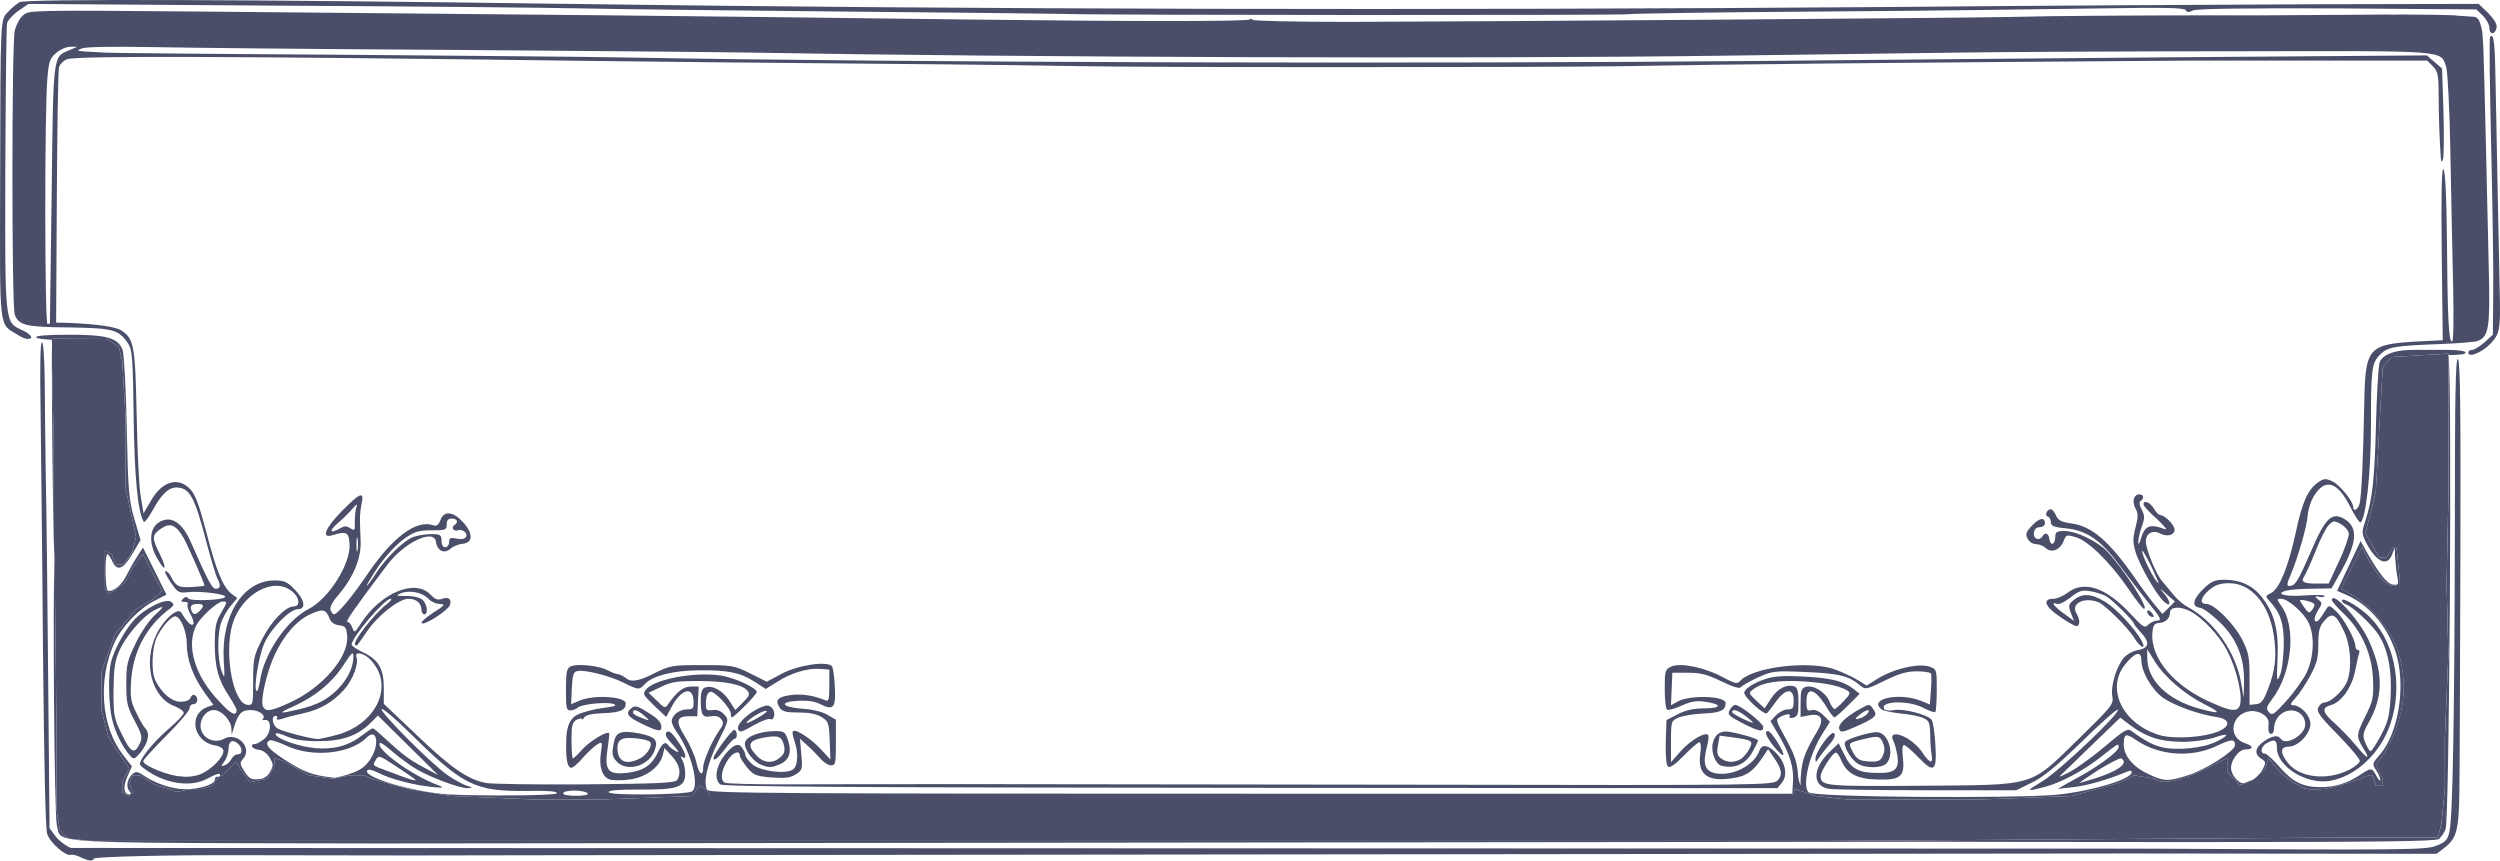 <?xml version="1.0" encoding="UTF-8"?><svg xmlns="http://www.w3.org/2000/svg" viewBox="0 0 723.3 248.96"><defs><style>.d{fill:#4a4e69;}.e{fill:none;}</style></defs><g id="a"/><g id="b"><g id="c"><g><path class="e" d="M183.14,206.13c0,.4,.9,1,2.1,1.4,2.9,1.2,3,1.1,1-.6-1.9-1.6-3.1-1.9-3.1-.8Z"/><path class="e" d="M501.24,213.33l-3.7-.5-.5,2.8c-.4,2.2-.2,3,.9,3.8,1.6,1.2,3.5,1.3,5.5,.3,.8-.4,1.9-1.7,2.6-2.9,1.3-2.5,1.1-2.7-4.8-3.5Z"/><path class="e" d="M616.54,211.43c3.8,2.7,6,4,8.7,4.7,4.2,1.1,12.3,.3,16.1-1.6,4-2,3.5-2.6-.8-1.1-1.8,.6-5.9,1.2-9.1,1.2-6.3,0-10.7-1.4-15.5-5.1l-2.5-1.9-8.4,8.1c-4.6,4.5-8.7,8.4-9.1,8.8-.4,.4,1-.2,3.1-1.3,2.1-1.2,6.7-4.5,10.1-7.4,5.2-4.4,6.4-5.2,7.4-4.4Z"/><path class="e" d="M218.64,208.03c2-1.1,3.4-2.1,3.2-2.3-.5-.5-4.5,1.7-5.7,3.1-.6,.7,.5,.3,2.5-.8Z"/><path class="e" d="M208.64,208.03c-.6-.8-1.7-1-3-.8-2.4,.5-2.9-.4-2.9-4.9,0-2,.4-3.1,1.2-3.4,2.1-.8,5.1,.8,7,3.7l1.8,2.8,2.2-2.2c1.9-1.9,2.1-2.4,1.3-3.4-1.5-1.8-6.4-2.8-14.2-2.8-6,0-7.8,.2-10.8,1.7l-3.6,1.7,2.4,2.3c2.3,2.3,2.4,2.3,3.4,.8,2.5-3.5,4.3-4.9,6.5-4.9h2.2l-.2,4.3-.2,4.3h-2.6c-3.5,0-3.7,1.6-.9,6,1.2,1.9,2.7,5.2,3.2,7.2,.7,3.6,2,4.5,2,1.6,0-1.8,2.6-7.8,4.6-10.6,1.3-1.8,1.4-2.4,.6-3.4Z"/><path class="e" d="M166.24,228.73c-1.8,0-3.3,.3-3.3,.8s1.7,.7,3.8,.7c2.3,0,3.6-.3,3.3-.7-.3-.4-2-.8-3.8-.8Z"/><path class="e" d="M523.54,206.93l-2.6,.5v-4.1c0-3.4,.2-4.2,1.5-4.6,2.1-.7,5.7,1.5,6.8,4.1,.5,1.3,1.2,2.3,1.5,2.3s1.5-1,2.7-2.3c1.8-1.9,2-2.4,1.1-3-2.2-1.4-6.5-2.3-13.1-2.7-6.9-.4-11.6,.3-14.2,2.3-1.4,1-1.4,1.1,.9,3.3l2.4,2.2,1.9-2.9c1.9-2.9,4.6-4.2,6.8-3.4,.8,.3,1.1,1.6,1.1,4.5,0,3.4-.2,4.1-1.5,4.5-.8,.2-1.3,.1-1.1-.3,.6-.9-.9-.9-2.7,.1-1.4,.7-1.3,1,1.7,6.4,2.5,4.6,3.2,6.6,3.5,10.7,.09,1.11,.38,2.01,.73,2.75-.09-1.09-.02-2.47,.17-4.25,.4-3.5,1.3-5.9,4.7-11.6,2-3.4,1.1-5.1-2.3-4.5Z"/><path class="e" d="M615.44,223.23c-5.4,2.3-11.8,4.1-15.6,4.5l-4.5,.5,2.6-1.5c1.4-.8,3.5-1.9,4.5-2.5,5.2-2.9,10.5-6.9,10.5-8,0-1.3,.2-1.4-5.3,2.9-4.8,3.8-11.4,7.3-15.9,8.5-5.8,1.5-5.8,1.4-.7-1.7,4.9-3,22.2-19.4,21.7-20.6-.1-.4-4.8,3.7-10.3,9.1-7.4,7.2-11.3,10.4-14.6,12l-4.5,2.2h-25.9c-14.2,0-27-.2-28.3-.4-4.9-.8-4.8-5.9,.2-10.7l2.6-2.5,1.7,3.4c1.9,4,4.1,5.2,9.6,5.2,5,.1,6.3-1.1,5.7-5-.3-1.7-.8-3.7-1.2-4.4-1.1-2.1,1-2.4,4.1-.6,1.5,.9,3.5,2.7,4.4,4.2,2.1,3.1,3.1,3.3,2.6,.5-.2-1.1-.4-3.8-.4-5.9-.1-3.4-.3-3.9-2-4.7-1.1-.5-4-1.1-6.6-1.3-2.5-.3-5-.8-5.5-1.2-3.9-3.1,5.3-5,11.6-2.4l2.4,1,.3-4.2c.2-2.3,.2-4.5,0-4.8s-2-.6-4.1-.6c-2.9,0-5.2,.7-9.3,2.7-5,2.5-5.6,2.6-6.8,1.6-3.4-3-6.4-3.7-16-4.1-9.1-.4-9.7-.3-13.9,1.6-2.4,1.1-4.6,2.4-4.9,2.8-.3,.5-2.3-.1-5.6-1.7-4.1-2-6-2.5-9.7-2.5h-4.5l-.2,4.7-.2,4.7,2.2-1.2c3.6-1.8,13.6-1.4,13.6,.6,0,2.1-1.5,2.8-6.4,3-2.9,.1-6.1,.7-7.3,1.2-2,.9-2.1,1.1-2.1,6.9v6l2.9-3.3c2.8-3.1,7.2-5.7,7.9-4.5,.2,.3,0,1.9-.5,3.7-1.2,4.6-.4,6.7,2.6,7.3,5,.9,11.2-2.3,12.7-6.6,.7-2,2.6-1.6,5,.9,2.6,2.8,3.2,6.3,1.5,8.4l-1.3,1.6-152.4-.1c-115-.1-152.7-.3-153.5-1-2.2-1.9-.8-6.9,3.1-10.4q2-1.8,3.1-.4c.6,.8,1.1,1.8,1.1,2.3s.8,1.6,1.9,2.6c2.2,2.1,10.1,3.1,12,1.5,1.3-1.1,1.5-4.8,.3-8.2-.5-1.3-.7-2.6-.4-2.8,.7-.7,5,2,7.9,5.1l2.9,3.1-.2-5.5c-.2-5.2-.4-5.6-2.4-6.8-1.4-.9-3.7-1.3-6.7-1.3-3.8,0-4.7-.3-5.5-1.6-1.3-2.1-.3-3,3.8-3.5,2.9-.3,6.3,.2,9.6,1.6,.9,.4,1.1-.3,1.1-4.2v-4.7l-2.6-.2c-3.5-.3-8.4,1.1-12.4,3.7l-3.4,2.1-3.4-2.2c-4.1-2.6-7.6-3.3-16.3-3.2-7.2,.1-13,1.6-15.2,3.9-1.7,1.9-2,1.8-6.2-.3-4-2-11.1-3.8-13.3-3.4-1.2,.2-1.5,1-1.7,4.9l-.2,4.7,2.6-1.1c4.2-1.7,13.2-1.1,13.2,.9s-1.6,2.6-6.3,2.8c-3.4,.1-5.2,.5-5.7,1.2-.4,.6-.7,.8-.7,.5s-.7-.2-1.5,.2c-1.3,.7-1.5,1.6-1.5,6,0,2.9,.2,5.2,.4,5.2s1.5-1.2,2.8-2.7c2.1-2.3,7-5.3,7.7-4.6,.1,.1-.1,1.9-.4,4-1.1,6.9,0,8.2,6.1,7.4,4.3-.6,6.7-2.2,8.4-5.9,1.3-2.7,2.2-3.3,3.1-1.9,.3,.4,1.2,1.1,2.1,1.6,1.2,.6,.9,.1-.9-1.9-1.9-2-2.4-2.9-1.8-3.6,.6-.6,1.5,0,3.1,2.4,2.3,3.1,3.1,5.8,1.5,4.8-.6-.4-.6-.1,0,1,.5,.8,.8,2.6,.8,3.8,0,3.9-2.2,4.7-13.1,4.6-6.5,0-9.3,.2-9,.8,.6,1,22.8,.7,24.1-.3,2.2-1.6-.3-11.3-4.3-16.9-.9-1.2-1.6-2.7-1.6-3.3,0-1.8,2.2-3.5,4.4-3.5,1.8,0,2-.3,1.9-2.4-.1-4.5-3.6-3.5-6.4,1.8l-1.5,2.8-3.5-3.3c-3.3-3.2-3.4-3.4-2.2-4.8,2.8-3.1,15.4-5.2,22.5-3.7,4.1,.9,9.4,3.5,9.4,4.6,0,.7-6.5,7.3-7.2,7.3-.2,0-.3-.4-.3-1,0-1.6-4.6-6.6-5.9-6.4-.8,.2-1.2,1.1-1.3,2.9-.1,2.5,.1,2.6,1.9,2.4,1.3-.2,2.4,.2,3.4,1.3,1.4,1.5,1.3,1.7-1.7,7.7-3.2,6.4-4.5,12.1-3.2,14.1,.6,1,19.7,1.1,157.3,1.1h156.6l.2-3.4c.3-4.1-.9-8.1-4.1-13.5l-2.4-4.1,1.6-1.7c.9-.9,2.4-1.7,3.4-1.7,1.5,0,1.7-.4,1.7-2.6,0-3.6-2.3-3.5-5,.2-1.1,1.5-2.3,3.1-2.7,3.5-.7,.8-6.6-4.6-6.6-5.9,0-1.1,2.9-3,6.5-4.1,2.1-.7,5.5-.9,10.5-.6,8.1,.4,11.6,1.3,14.5,3.5l1.9,1.5-3.4,3.4c-1.9,1.9-3.6,3.4-3.9,3.4s-1.3-1.3-2.2-2.8c-3.3-5.5-5.9-6.3-5.9-1.8,0,2.5,.2,2.9,1.5,2.5,.9-.2,2.2,.3,3.4,1.5l1.9,1.9-2.2,3.5c-3.8,6-5.9,14.9-4,16.9,1.3,1.5,60.7,1.8,71.7,.7,10.2-1,21.8-4.5,21.8-6.5,0-.5-.5-.6-1.3-.2Zm-426.2-5.7c-1.8,4.1-7.7,5.8-10.6,3-1.6-1.6-1.7-2.3-1-5.9,.6-2.9,2.2-3.4,7.5-2.4,4.7,1,5.4,2,4.1,5.3Zm-2.6-11.9c3.7,2.2,4.7,3.3,4.7,4.7,.1,1.5-1,1.3-5.8-1-4.1-2-4.7-3-2.8-4.5,.9-.7,1.7-.6,3.9,.8Zm41.4,8.7c1.1,3.5,.2,5.8-2.7,6.9-2.1,.9-3,.9-5.2,0-2.3-.9-4.9-4.5-4.6-6.3s4-3.3,8.5-3.4c2.9,0,3.1,.1,4,2.8Zm-7.9-9.7c1.7-.7,2.3-.7,3.2,.2,1.2,1.2,.7,3.9-.6,3.2-.4-.2-2.5,.6-4.7,1.8-3.6,2.1-4.1,2.2-4.5,1.1-.5-1.4,2.9-4.7,6.6-6.3Zm-13.7,14.7c0-1.1,5.5-8.5,6.1-8.2,.8,.5,.9,2.6,0,2.6-.3,0-1.6,1.3-2.8,3-2,2.6-3.3,3.7-3.3,2.6Zm305.1-7.8c.9,0,4.7,5.9,4.4,6.9-.1,.3-1.3-.7-2.6-2.3-2.4-3-3-4.6-1.8-4.6Zm-4.5,6c-2,3.6-5.2,5-9,4-1.7-.4-3.1-4.1-2.5-6.5,.6-2.3,1.7-3.3,3.7-3.4,1.9,0,9.4,2,9.4,2.6,0,.2-.7,1.7-1.6,3.3Zm3.1-7.2c0,1.6-1.3,1.3-6.2-1.2-3.8-2-4.2-2.4-3.5-3.7,.4-.8,1.2-1.5,1.6-1.5,1.4,0,8.1,5.3,8.1,6.4Zm35.6,10.6c-1.5,1.4-6.3,1.4-8.4-.1-2.1-1.4-4.3-5.5-3.4-6.3,1.1-1,7.3-2.8,9.2-2.7,3.3,.2,5.1,6.5,2.6,9.1Zm-7.3-16c2.4-1.3,2.5-1.3,3.5,.2,1.4,1.9,.8,2.5-5,5.1-3.9,1.7-4.4,1.8-4.8,.7-.5-1.3,1.9-3.6,6.3-6Zm-13.2,14.7c-.1-2,4.6-8.4,5.4-7.5,.5,.5,.1,1.6-1.4,3.3-1.2,1.4-2.6,3.2-3.1,4-.7,1.2-.9,1.2-.9,.2Z"/><path class="e" d="M501.14,206.03c0,.5,4.8,2.9,6,3.1,.2,0-.6-.8-1.9-1.8-2.2-1.8-4.1-2.4-4.1-1.3Z"/><path class="e" d="M636.34,205.03c6.2,1.7,6.6,1.3,1.4-1.3-5.7-2.9-11.5-7.8-14.4-12.5l-2.1-3.4v2.5c0,6.5,5.9,12.2,15.1,14.7Z"/><path class="e" d="M614.84,192.23c-5.8,7.2-.5,17.6,10.5,20.6,4.3,1,12,.5,16.2-1.1,4-1.6,3.8-3.7-.4-4.3-5.3-.8-12.3-3.4-15.4-5.6-3.2-2.3-6.2-7.5-6.2-10.8,0-2.8-1.8-2.4-4.7,1.2Z"/><path class="e" d="M537.74,207.93c.9-.2,2-.8,2.5-1.4,1.3-1.6-.4-1.3-2.4,.4q-1.8,1.5-.1,1Z"/><path class="e" d="M541.44,220.33c2,.1,2.7-.3,3.3-1.7,.6-1.4,.6-2.4,0-3.8-.8-1.7-1.2-1.9-3.7-1.4-1.5,.3-3.6,.8-4.5,1.1-1.6,.6-1.7,.7-.6,2.8,1.3,2.5,2.1,2.9,5.5,3Z"/><path class="e" d="M180.24,213.73c-1.1,.4-1.6,1.2-1.6,2.7,0,4,2.6,5.1,6.7,2.9,2-1.1,3.6-3.8,2.7-4.7-.8-.8-6.3-1.5-7.8-.9Z"/><path class="e" d="M69.04,215.33c-1.6-1.6-2.9-1-2.9,1.2,0,1.1-.5,2.8-1.2,3.7-1.1,1.5-1,1.6,0,1.2,.7-.2,1.6-1,2-1.8,.4-.8,1.2-1.4,1.9-1.4,1.3,0,1.4-1.6,.2-2.9Z"/><path class="e" d="M74.84,216.93c-1.9-.2-2.8-1.6-1-1.7,.5,0,1.7-.7,2.7-1.5,2-1.7,2.1-5.8,.1-5.4-.6,.1-.9,0-.6-.3,1-1-1.1-2.6-3.6-2.6s-3.6,1.1-4.8,5.2l-.6,1.9-.1-1.8c-.1-2.4-2.9-5.3-5.1-5.3-2.5,0-4.5,3.3-3.6,5.9,.9,2.6,4.1,3.8,6.6,2.4,3.9-2.1,8.3,2.7,5.5,5.8-1,1.1-1,1.5,.4,3.7,1.3,2,2,2.4,3.9,2.2,1.6,0,2.7-.7,3.5-2.1,1-1.9,1-2.2-.1-4.1-.7-1.2-2-2.2-3.2-2.3Z"/><path class="e" d="M669.54,168.83h4.2l3-6.5c1.7-3.5,2.9-7.2,2.8-8-.1-.9-1.2-2.1-2.3-2.7-1.9-1.1-2.2-1-3.5,.3-.8,.8-2.5,4.2-3.8,7.5-1.3,3.3-2.9,6.8-3.5,7.7q-1.1,1.7,3.1,1.7Z"/><path class="e" d="M73.24,197.03c0-6.5,.2-7.3,2.6-12.1,2.6-5.2,6.8-9.5,9.2-9.5,2,0,1.6-2.7-.6-4.4-5.4-4.3-14.6,.9-17.2,9.6-2.5,8.7,.3,23.3,4.5,23.3,1.5,.1,1.5-.3,1.5-6.9Z"/><path class="e" d="M654.24,219.53c-2.1-1.3-1.9-3.2,.7-5,2.4-1.7,4.2-2,4.9-.8,1.4,2.2,7.1-1.1,7.1-4.1,0-3.9-4.6-5.5-7.5-2.6-.8,.8-1.5,2.3-1.5,3.4,0,1-.3,1.9-.8,1.9-.8,0-1-.9-.8-3,.2-2-2.5-3.8-5.2-3.6-5.6,.6-6.9,7.6-1.6,9.3,2.5,.8,2.5,1.8,.1,1.8-2.1,0-4.6,3.7-4.1,6,.4,1.8,2.2,3.8,3.5,3.8,.3-.1,1.4-.5,2.4-.9,.47-.19,1.02-.58,1.56-1.07l.53-.53c.4-.44,.75-.92,1.01-1.4,1.1-2.1,1.1-2.3-.3-3.2Z"/><path class="e" d="M122.44,221.93c2.3,1.2,4.2,2.3,4.3,2.3,0,0-3.9-3.9-8.7-8.6l-8.7-8.6-2.2,2.2c-3.8,3.7-8.2,5.2-15,5.2-4.3,0-6.9-.4-9.2-1.4-1.8-.8-3.2-1.1-3.2-.7,0,1.3,6.3,3.6,11.3,4.1,5.5,.5,9.8-.6,13.9-3.8,1.3-1,2.6-1.9,2.9-1.9s1.7,1.2,3.2,2.6c5.4,5,7.3,6.4,11.4,8.6Z"/><path class="e" d="M98.14,180.93c-1.4-.2-2.3-.8-2.8-2-1-2.6-1.9-2.9-5.4-1.3-4,1.8-7.7,5.9-10.5,11.9-2.3,5-4.1,12.9-3.4,14.8,.8,1.7,2.2,1.5,7.7-1,9.5-4.3,17.2-13.2,16.7-19.3-.2-2.5-.5-2.9-2.3-3.1Z"/><path class="e" d="M99.24,192.63c-3.3,5-8.1,8.9-14.3,11.7-4.7,2.1-4.4,2.3,1.5,.9,2.3-.5,5.1-1.5,6.4-2.2,5.4-2.8,9.4-8.4,9.4-13,0-1.7-.4-1.4-3,2.6Z"/><path class="e" d="M106.04,213.43c-4.7,4.7-15.6,5.8-23,2.4-2.4-1.1-4.7-1.9-5.1-1.6-1.5,.9-.4,2.4,4,5.3,6.2,4,8.4,4.8,14.9,5.5,.8-.1,2.9-.6,4.8-1.3,2.5-.8,4.1-2,5.4-3.9,2.9-4.3,2.1-9.5-1-6.4Z"/><path class="e" d="M112.54,223.23c6.2,2.4,8.4,3,7.5,2.2-.2-.2-2.6-1.8-5.4-3.7-4.9-3.2-5.1-3.3-5.9-1.9-1,1.8-1.3,1.5,3.8,3.4Z"/><path class="e" d="M87.94,206.33c-2.3,.5-5.1,1.2-6.2,1.6-1.2,.4-1.9,.4-1.6-.1,.2-.4,.1-.7-.4-.7-1.4,0-.9,2.9,.7,3.7,1.7,.9,9.4,2.9,11.6,3,.7-.1,3.3-.6,5.7-1.3,10.1-2.8,15.5-12.3,11.1-19.5-1.5-2.5-3.5-4-5.2-4-.5,0-.7,.5-.5,1.1,.7,1.8-1,6.4-3.4,9.2-3.3,3.7-6.9,5.9-11.8,7Z"/><path class="e" d="M151.94,228.83c-14.5,.1-18-1.6-33.1-16.5-4.2-4.2-8-7.4-8.4-7.2-.9,.6,14.4,15.9,19,19.1,2,1.4,4.5,2.7,5.6,3.1,1.8,.5,1.8,.6,.3,.7-2.2,.1-10.5-3-14.7-5.4-1.9-1.1-5-3.4-6.9-5-1.9-1.7-3.6-2.9-3.8-2.7-1.6,1.6,9.4,9.6,17,12.3q2.5,.9-1.5,.5c-5.5-.5-12.4-2.3-15.9-4.1-1.8-.9-3-1.2-3.3-.7-1.2,1.9,12.7,6.1,23.3,6.9,8.8,.5,31,.4,31.5-.3,.4-.6-2.4-.8-9.1-.7Z"/><path class="e" d="M225.74,219.13c1.2-1,1.4-1.9,1.1-3.4-.6-2.7-1.6-3.1-6-2.3-4.2,.8-4.8,2.1-2.1,5,2.1,2.4,4.8,2.6,7,.7Z"/><path class="e" d="M619.84,159.33c-.6,.6,3.8,9.4,4.7,9.4,.1,0-.9-2.2-2.1-4.8-1.3-2.7-2.5-4.7-2.6-4.6Z"/><path class="e" d="M67.04,171.83l1.6,1.2-2,2.4c-1.1,1.3-2.3,3.6-2.8,5.1-1,3.7-.9,10.4,.3,13.7,.9,2.4,.9,2.2,.6-3.2-.8-12.9,5.6-23.1,14.7-23.1,2.8,0,3.7,.4,5.8,2.6,2.9,2.9,3.4,5.7,1,5.7s-7.9,5.6-9.8,10c-1.7,3.9-3.1,13.1-2.2,13.7,.3,.2,.7-1.2,1-3,1.1-7.7,7.6-17.4,14-20.7,5.9-3,12.3-13.2,11.9-18.9-.2-3.4-.9-3.7-4.9-2.5-3.4,1.1-2.2-2,2.6-6.9,5.3-5.4,6.6-5.9,5.8-2.3-.3,1.3-.5,3.4-.5,4.5s.1,4,.2,6.4c.2,5-2.1,10.5-6.5,15.7-1.7,1.9-2.5,3.5-2.2,4.3,.3,.7,.7,1.2,1,1.2,1,0,5.2-5,9.8-11.8,7.1-10.4,13.9-15.6,18.8-14,1.1,.4,1.6,0,2.2-1.5,1-2.7,3.6-2.5,6.4,.5,3.1,3.3,3.1,6.1,0,6.4-1.2,.1-2.9,.8-3.6,1.5-1.7,1.5-3.8,.5-4.1-2.1-.6-3.9-9.2,.2-14.1,6.7-9.8,13-12.2,16.5-11.5,16.5,.4,0,1.1,.7,1.4,1.7,.6,1.6,.7,1.5,2.5-1.3,5.7-8.8,15.7-13,20.1-8.3,1.4,1.4,2.1,1.7,3.4,1.2,1.8-.7,2.9,.2,2.2,1.9-.6,1.5-7.2,5.8-8.1,5.2-.4-.3,1.1-1.6,3.2-3,3.5-2.2,3.7-2.5,2-2.6-1.1,0-2.6-.7-3.3-1.5-1.7-1.8-5.4-2.6-7.9-1.6-1.7,.7-1.5,.8,1.6,.8,2.1,0,4,.5,4.7,1.2,1.3,1.3,1.6,4.1,.4,4.1-.4,0-.8-.6-.8-1.3,0-1.9-1.5-3.2-3.8-3.2-2.7,0-8.9,4.9-12,9.5-3.1,4.5-2.9,4.3-3.4,3.8-.8-.8,5.3-8.7,9-11.6,1.2-.9,1.8-1.7,1.3-1.7-1.8,0-11.4,11.3-11.3,13.3,0,.3,1.4,1.3,3.1,2.1,4.7,2.2,6.2,4.8,6.2,10.4v4.6l9.8,9.3c9.6,9.2,14.5,12.6,19.8,13.6,1.5,.3,14.3,.5,28.5,.4,21.5-.2,26.3-.4,26.8-1.3,1.2-1.9,.7-4.4-1.5-6.8l-2.2-2.4-.5,2.1c-.9,3.4-4.9,6.4-9.6,7-2.2,.3-4.8,.3-5.7,0-2.2-.7-3.2-3.7-2.6-7.7,.5-3.2,.4-3.3-1-2.5-.8,.5-2.7,2.2-4.1,3.8-1.4,1.7-3,3-3.4,3-1.3,0-1.7-2.8-1.5-8.6q.2-5.2,3.1-6.7c1.6-.8,5-1.7,7.5-2,3.3-.4,4.2-.7,3.2-1.1-1.7-.8-9.5,0-10.5,1-.4,.4-1.4,.8-2.1,.8-1.2,0-1.3-.7-1.3-6,0-4.9,.2-6.1,1.3-6.7,1.7-.9,8.2-.3,10.8,1.1,1.1,.6,2.4,1.1,2.9,1.1s1.7,.6,2.7,1.4q1.8,1.4,7.2-1.3c5.3-2.7,5.4-2.7,14.5-2.7s9.3,.1,13.9,2.4l4.8,2.4,4.3-2.3c4.9-2.6,13.5-3.8,14.6-2.1,.3,.5,.7,3.3,.8,6.1,.3,5.9-.4,6.7-4.2,4.8-1.5-.8-3.7-1.1-6.2-1-5.8,.3-5.3,1.8,.8,2.3,3.1,.2,6.1,.9,7.5,1.8l2.4,1.4v6.6c0,6-.1,6.6-1.4,6.6-.8,0-2.2-.9-3.2-2.1-1-1.1-2.7-2.9-3.8-3.8l-2-1.8,.4,4.5c.4,4.2,.3,4.6-1.6,5.8-1.6,1-3,1.2-7,.9-4.5-.4-5.2-.6-7.1-2.9-1.1-1.4-2.1-2.9-2.1-3.4,0-1.8-2.2-.9-3.7,1.6-1.7,2.8-2,5.4-.7,6.2,.5,.3,8.2,.5,17.1,.5,23.9-.1,75.5-.1,186.8,.1,95.9,.2,99.4,.1,100.7-1.2,1.6-1.6,1.3-3.4-1.2-6.9l-1.5-2.2-1.2,1.8c-3,4.6-4.9,6-9,6.6-7.4,1.2-10.3-1.1-9.4-7.2,.3-1.9,.1-3.2-.3-3.2s-2.4,1.8-4.5,3.9c-2.6,2.7-4.1,3.7-4.6,3.1-.5-.5-.7-3.4-.6-7.1l.2-6.3,3.3-1.7c2.3-1.2,4.7-1.7,7.7-1.7,5,0,5.2-1.2,.2-1.9-2.5-.4-4.1-.1-6.8,1.1-1.9,.9-3.8,1.4-4.2,1.2-.4-.2-.7-2.9-.7-6,0-5.3,.1-5.6,1.9-6.5,2.6-1.2,9.9,.3,15.1,3.2,3.2,1.7,4,1.9,4.7,1.1,3.4-4.1,20.1-6.2,27.7-3.4,2.1,.8,5,2.1,6.4,3l2.6,1.6,2.9-1.8c4.9-3.1,12.3-4.8,15.5-3.6,1.9,.7,1.9,1,1.9,6.6,0,3.2-.2,6.1-.4,6.4-.2,.3-1.7-.2-3.4-1.1-4.3-2.3-12.8-2.1-11.4,.3,.3,.4,1.5,.6,2.9,.3,2.6-.5,9.6,1.3,10.8,2.8,.4,.5,.9,3.7,1.1,7.2,.5,7.8-.4,8.4-5,3.6-1.8-1.9-3.7-3.5-4.1-3.5s-.6,1.4-.3,3.6c.6,5.5-.6,6.6-7.2,6.4-6-.1-9-1.7-10.6-5.5-.5-1.2-1.2-2.3-1.6-2.3-.9,0-4.4,5.4-4.4,6.8,0,2.9,1.3,3,29,2.8,33.8-.3,31.2,.5,45.7-13.6,9.5-9.3,10.1-10,9.7-12.2-.6-3,1.3-9,3.4-11.3,.9-1,2.8-2,4.2-2.2,3.1-.6,3.3-2.3,.6-5.1-1-1.1-1.9-2.2-1.9-2.4,0-.8-6.5-7.2-8.2-8.1-1-.5-3.1-1.2-4.6-1.4-2.3-.4-3.1-.1-5.6,1.8-1.6,1.3-3.3,2.1-3.9,1.9-2-.8-.9,.7,2,2.8l2.9,2.1-.9-2.3c-.8-2.1-.7-2.5,.9-3.8,2.5-2,5.2-1.8,9.2,.7,3.3,2.1,8.6,7.8,10.4,11.2,1.4,2.7-.4,2-2.1-.8-1.8-3-8.5-9.6-10.4-10.4-4.1-1.6-8.1,.3-6.4,3.2,1.1,1.8,1.1,3.7,0,3.7-.5,0-2.7-1.2-4.9-2.8-4.3-2.9-5-5.1-1.7-5.1,1,0,2.8-.8,4-1.7,4.7-3.7,11.1-1.6,18,5.8,3.9,4.2,4.4,4.5,5.4,3.4,.6-.6,1.8-1.2,2.7-1.2,1.2,0,.9-.8-2.3-4.7-2.1-2.6-5.9-7.5-8.5-11-5.6-7.6-9.7-10.4-15.9-11-3.4-.3-4.2-.7-4.2-1.8,0-.7-.4-1.5-.9-1.6-1-.3-.2-2.1,.9-2.1,.4,0,1.1,.8,1.5,1.8,.6,1.4,1.6,1.9,4.4,2.3,6,.8,11,5.1,18.5,15.9,2,2.9,4.6,6.4,5.8,7.8l2.1,2.5,1.8-1.8,1.8-1.8-2.5-2.2c-1.9-1.8-2.1-1.8-.8-.3,2.2,2.5,2.3,4.5,.1,2.5-2.2-2-7.1-10.6-8.2-14.4-.8-2.6-.8-4,0-7s.8-4.1,0-5.5c-1.1-2-.5-4.1,1.1-4.1,1.3,0,1.5,1.2,.4,1.9-.5,.3-.4,1.2,.3,2.5,.9,1.8,.9,2.5,0,5-.6,1.6-1,3.6-1,4.4,0,.9,.3,.6,.7-.8,1.2-4,2.5-4.6,7.1-2.9,.8,.3-.3-1-2.4-3-2.2-1.9-3.9-3.8-3.9-4.2,0-1.4,2-.6,3,1.2,.6,1,1.4,1.9,1.9,1.9,1.3,0,4.1,2.9,4.1,4.2,0,1.6-2.1,2.2-4.2,1.1-2.1-1.1-4.1,0-4.1,2.3s2.9,9.4,4.7,11.5c.9,1.1,2.5,3,3.5,4.2s2.9,2.8,4.1,3.4c7.5,4,13.9,13.2,15.3,22.1l.7,4,.1-4.7c.1-6.8-2.1-12.4-7.1-17.2-2.2-2.1-4.7-4-5.7-4.1-2.5-.3-2-2.6,1.3-5.7,2.1-2,3.2-2.4,5.9-2.4,4.5,0,8.2,1.7,10.8,5.1,3.6,4.6,4.9,9.6,4.5,17.8-.3,6.4-.2,6.9,.7,4.7,.6-1.3,1-5.1,1.1-8.5,.1-6.3-.9-9.4-4-12.8-1.4-1.5-1.4-1.6,.4-2.5,2.4-1.3,5-7.8,7.1-17.6,1.8-8.5,3.4-12.1,6.2-14.2,1.8-1.3,2.3-1.4,4.3-.5,2.1,.9,6.1,5.8,6.1,7.5,0,1.4,1.3,.8,1.8-.9,.6-1.9,1.1-13.7,1.4-29.8,.3-15.3,1.2-16.4,14.8-17.2l7.9-.4-.3-25.1c-.2-17.8,0-24.9,.5-24.4s.9,7.6,1,20.3c.2,23.1,.5,29.6,1.5,29.6,.4,0,.5-6.6,.3-16.3-.2-9-.6-26.4-.8-38.6-.2-12.3-.8-23.3-1.2-24.5-1.7-5,1.3-4.7-60.9-4.6-31,0-67.6,.2-81.5,.4-13.8,.2-44.4,.6-67.9,.9-67.5,.9-201.5,.5-279.7-.9-11.1-.2-50.6-.5-87.8-.8-37.1-.2-75.8-.6-86-.8-10.9-.2-19.2-.1-20.3,.4-1.6,.6-1.4,.7,1.4,.9,1.8,.1,4.1,.2,5.3,.3,1.1,.1,31.4,.4,67.3,.6,35.9,.3,73.3,.6,83.2,.8,82.3,1.5,230.6,1.9,328.9,1,30.7-.3,86.6-.8,124.1-1.1l68.3-.5,2.2,1.9,2.2,1.9,.4,12.3c.2,6.7,.1,12.9-.1,13.8-.4,1.2-.6,1.1-.7-.8-.3-4.1-.6-11.9-.6-18.2,0-5.3-.3-6.4-1.7-7.8l-1.6-1.6h-67.9c-85.5,.6-138.6,1.1-163.2,1.6-21.1,.4-142.9,.4-159,0-5.6-.1-32.7-.5-60.4-.7-27.6-.2-63.9-.6-80.6-.8-106.3-1.4-149-1.5-151.7-.5-1.1,.4-2.2,1.5-2.4,2.5-.2,.9-.5,17.9-.6,37.7l-.2,36,3.7,.1c7.8,.3,13.6,1.1,15.2,2.2,3.6,2.4,4,4.3,4.4,24.5,.2,10.4,.7,21.1,1.2,23.7l.8,4.7,2.1-3.6c3.2-5.7,7.9-7.1,11.4-3.4,1.5,1.6,2.6,4.6,4.7,12.6,2.9,11.2,4.8,15.8,7.3,17.7Zm555.6,5.6c.6,.7,.6,1.1,.2,1.1-.5,0-1.1-.4-1.3-.8-.8-1.3,.1-1.6,1.1-.3Zm-34.7-25.4c2.1-2.2,3.7-2.5,3.7-.6,0,.6-.7,1.1-1.5,1.1-1,0-1.6,.6-1.7,1.7-.2,1.7,1.6,2.4,2.5,.9,.8-1.3,1.8-.8,2,.9,.3,2.1,1.7,1.5,1.7-.7,0-1.4,.4-1.7,2.7-1.7,3.3,0,9.5,3,12.2,5.8,4.8,5,12.3,16.7,10.8,16.7-.4,.1-2.3-2.5-4.5-5.7-5.3-7.7-11.6-13.9-15.2-15-2.7-.8-2.9-.7-3.5,.9-1,2.7-3.5,3.8-5.2,2.3-.7-.7-2-1.2-2.9-1.2s-2-.7-2.4-1.6c-.7-1.3-.5-1.9,1.3-3.8Z"/><path class="e" d="M131.44,151.93c1.3-.8,.9-1.9-.7-1.9-1.1,0-1.5,.5-1.5,1.7,0,1.6-.3,1.7-4.4,1.7-3.8,0-4.9,.4-7.7,2.3-3.2,2.3-7.2,6.9-9.8,11.5-2.3,3.6-1.1,2.6,1.4-1.3,2.9-4.5,8.1-9.6,10.9-10.6,1.2-.4,3.4-.8,5.1-.8,2.6,0,3,.2,3,1.9,0,1.2,.4,1.9,1.1,1.9,.6,0,1.1-.7,1.1-1.5,0-1.2,.4-1.4,2.2-1,1.3,.3,2.4,.1,2.7-.5,.6-1.1-1.1-2.4-2.4-1.9-1.2,.4-2-.8-1-1.5Z"/><path class="e" d="M20.04,14.53l2.3-1h-2c-1.1,0-3,.8-4.1,1.8-1.8,1.5-2.1,2.5-2.5,6.9-.9,9.4-.8,71.5,0,71.5,.3,0,.7-.1,.7-.2s.2-16.9,.5-37.3c.5-40.8,.3-39.7,5.1-41.7Z"/><path class="e" d="M607.14,222.73c-3.2,2.1-5.7,3.8-5.5,3.8,.2-.1,1.9-.5,3.8-1.1,7.2-2.2,10.6-4.6,8.3-6-.4-.2-3.3,1.3-6.6,3.3Z"/><path class="e" d="M62.04,215.63c-6.1-1.1-7.6-8.9-2.2-11l1.9-.7-2.6-3.6c-3.3-4.6-5.1-9.5-5.1-14,0-3.7-1.8-8-3.4-8-1.1,0-3.7,2.9-5.2,5.9-1.5,3.1-1.8,10.2-.4,12.8,1.9,3.7,4.7,6,7.2,6,1.5,0,2.6-.4,2.9-1.2,.2-.6,.8-1,1.2-.7,1.2,.7,.9,2.6-.4,2.6-.6,0-1.1,.5-1.1,1.2s-3,4.2-6.7,7.9c-3.7,3.7-6.7,7-6.7,7.4,0,1.3,7.7,4.4,11.1,4.4,1.7,.3,4.3-.1,5.6-.7,2.9-1.2,6.5-4.8,6.5-6.6,0-.8-.9-1.4-2.6-1.7Z"/><path class="e" d="M44.84,177.93c2.9-2.6,2.8-2.9-.3-1.3-3.1,1.6-8,7.2-9.9,11.4-1.4,3.1-1.7,5-1.8,11.6,0,7.5,.1,8.2,2.5,13,2.5,5.2,3.6,5.7,5.1,2.5,.8-1.7,.7-2.5-1.5-6.6-2.2-4.2-2.4-5.4-2.4-10.8s.3-6.6,2.8-11.8c1.5-3.1,4-6.7,5.5-8Z"/><path class="e" d="M103.44,159.23c.2-1,.2-2.5,0-3.4-.2-.9-.3-.2-.3,1.7s.1,2.6,.3,1.7Z"/><path class="e" d="M68.44,205.43c0-.4-1-2.2-2.1-3.9-3.1-4.6-4.2-8.4-4.2-15.1,0-4.9,.3-6.5,1.7-8.9,2-3.4,2-3.5,.6-3.5-1.5,0-6.2,4.3-7.6,6.8-3.1,5.9-.5,14.7,6.5,22,3.4,3.8,5.1,4.6,5.1,2.6Z"/><path class="e" d="M58.24,176.23q1.3-1.5-1-1.5-2.6,0-1.9,1.8c.6,1.6,1.3,1.5,2.9-.3Z"/><path class="e" d="M101.94,147.23c-1,1.2-3,3.1-4.4,4.3-2.5,2.2-2,3,.9,1.3,1.2-.7,1.8-.7,2.9,0,1.3,.8,1.4,.7,1.3-1.9,0-1.5,.2-3.4,.5-4.3,.4-1,0-.8-1.2,.6Z"/><path class="e" d="M664.14,201.93c-1.4,1.5-1.7,2.1-.8,2.1,2.3,0,5.1,3,5.1,5.4,0,2.9-3.6,6.6-6.3,6.6-2.5,0-2.5,1.8-.2,4.7,3.4,4.3,11.3,5.2,17.7,2,1.7-.9,3.1-2,3.1-2.6s-2.9-4-6.4-7.6c-5.4-5.5-6.2-6.7-5.6-7.9,.4-.8,1.2-1.4,1.8-1.4,1.6,0,4.9-2.9,6.2-5.4,1.8-3.4,1.5-10.8-.5-15-2.4-5.2-3.5-5.8-5.7-3.3-1.5,1.7-1.8,2.9-1.8,6.8s-.4,5.6-2.3,9.1c-1.3,2.4-3.2,5.3-4.3,6.5Z"/><path class="e" d="M657.84,183.73c-1.4-9.1-6.6-15-12.9-15-2.6,0-4,.5-5.7,1.9-2.6,2.2-3,4.1-.9,4.1,2.3,0,7.9,5.6,10.3,10.2,2,4,2.2,5.1,2.2,11.7v7.3l1.9-.2c1.4-.1,2.1-.9,3.4-4.3,2.2-5.5,2.6-9.8,1.7-15.7Z"/><path class="e" d="M668.94,176.43c.5-.6,.8-1.4,.6-1.7-.4-.6-4.1-1.5-4.1-1,0,.2,.6,1.1,1.3,2.1,1.2,1.6,1.4,1.7,2.2,.6Z"/><path class="e" d="M633.64,176.83c-2.9-1.5-5.8-1.3-5.8,.3,0,1.7-1.3,3-3.1,3.1-1.4,.1-1.8,.6-2,2.7-.7,7.6,6.5,16,17.9,20.7,4.7,2.1,6.4,2.2,7.2,.9,1.3-2.1-.5-10.5-3.5-16.3-2.2-4.3-7.2-9.6-10.7-11.4Z"/><path class="e" d="M641.74,215.63c-7.5,3.7-16.9,3.1-23.7-1.5-3-2.1-3.6-1.9-3.6,1.3s2.7,6.5,7.1,8.5c4.5,2.2,5.7,2.2,11.4,.4,5-1.5,13.7-7.1,13.7-8.7,0-1.9-1.1-1.8-4.9,0Z"/><path class="e" d="M660.04,175.33c4.4,6.1,3.1,19.4-2.7,27-1.6,2.1-1.8,2.7-.9,3.7,.9,1.1,1.5,.7,5-3.2,2.3-2.5,4.9-6.2,5.9-8.2,2.1-4.5,2.4-10.6,.6-14.4-1.4-3-6-7-8-7-1.3,0-1.3,.1,.1,2.1Z"/><path class="d" d="M710.24,152.13c-.1,55.3-.6,84.5-1.6,88.6-.5,2.3-1.2,3-3.9,4-2.9,1.2-9.9,1.2-83,.8l-601.2-.2c-1.4-.5-3.4-2-4.4-3.3l-1.8-2.4-.4-43.1c-.2-23.7-.5-50.3-.7-59.2-.1-8.9-.3-21.1-.3-27.2-.1-6.6-.4-11.1-.8-11.1-.5,0-.6,7.2-.4,19.3,.1,10.6,.5,42.1,.7,69.9,.3,31.3,.7,51.5,1.2,53,.8,2.6,5.4,6.6,6.9,6.1,.5-.2,1.8,.2,2.8,.7,2.3,1.1,3.6,1.2,3.8,.4,.3-.6,22.6-1.1,43.9-1,34.4,.1,62.9,.1,90.6,0l454.5-.5,88.8,.1,2.1-1.6c3.7-2.8,4.3-5,4.5-15.7,.1-5.3,.2-35.6,.3-67.3,.1-43.3,0-57.8-.7-58.5-.7-.7-.9,10.7-.9,48.2Z"/><path class="d" d="M6.44,95.53c-5.1-2.4-5-1.3-4.9-46.5,.1-22.4,.3-41.4,.5-42.3,.2-.8,1.7-2.5,3.3-3.6l2.9-2,71.8,.5c39.5,.2,79.1,.6,88,.8,8.8,.2,42.4,.6,74.6,.9,32.1,.3,61.5,.6,65.2,.7,11.2,.4,162.4,.4,163,.1,.3-.2,25.8-.6,56.8-.8s67.1-.7,80.2-.9c18.3-.3,24.1-.2,24.5,.5,.4,.7,1,.7,2.1,.1,1.1-.5,13.8-.7,41.7-.6l40.3,.3,1.9,1.8c1,1,1.9,2.6,1.9,3.6,0,2.1,1.8,1.9,2.1-.3,.1-.9-.9-2.5-2.5-4.1l-2.7-2.6-46.3,.1c-25.4,.1-81.5,.4-124.6,.8-131.2,1-266.8,.7-381.8-.9C71.84-.17,7.54-.37,5.64,.63c-.7,.4-2.2,1.6-3.2,2.7C.04,5.83,.14,4.03,.04,52.73c-.1,44-.4,40.7,5,44.1,1.2,.8,2.7,1.4,3.1,1.2,1.7,0,.9-1.3-1.7-2.5Z"/><path class="d" d="M515.94,218.43c.3-1-3.5-6.9-4.4-6.9-1.2,0-.6,1.6,1.8,4.6,1.3,1.6,2.5,2.6,2.6,2.3Z"/><path class="d" d="M15.58,156.84l-.02-.46c0,.17,.01,.32,.02,.46Z"/><path class="d" d="M537.34,220.83c2.1,1.5,6.9,1.5,8.4,.1,2.5-2.6,.7-8.9-2.6-9.1-1.9-.1-8.1,1.7-9.2,2.7-.9,.8,1.3,4.9,3.4,6.3Zm-.8-6.3c.9-.3,3-.8,4.5-1.1,2.5-.5,2.9-.3,3.7,1.4,.6,1.4,.6,2.4,0,3.8-.6,1.4-1.3,1.8-3.3,1.7-3.4-.1-4.2-.5-5.5-3-1.1-2.1-1-2.2,.6-2.8Z"/><path class="d" d="M499.24,211.63c-2,.1-3.1,1.1-3.7,3.4-.6,2.4,.8,6.1,2.5,6.5,3.8,1,7-.4,9-4,.9-1.6,1.6-3.1,1.6-3.3,0-.6-7.5-2.6-9.4-2.6Zm6.8,5.2c-.7,1.2-1.8,2.5-2.6,2.9-2,1-3.9,.9-5.5-.3-1.1-.8-1.3-1.6-.9-3.8l.5-2.8,3.7,.5c5.9,.8,6.1,1,4.8,3.5Z"/><path class="d" d="M500.44,205.43c-.7,1.3-.3,1.7,3.5,3.7,4.9,2.5,6.2,2.8,6.2,1.2,0-1.1-6.7-6.4-8.1-6.4-.4,0-1.2,.7-1.6,1.5Zm6.7,3.7c-1.2-.2-6-2.6-6-3.1,0-1.1,1.9-.5,4.1,1.3,1.3,1,2.1,1.8,1.9,1.8Z"/><path class="d" d="M218.04,209.83c2.2-1.2,4.3-2,4.7-1.8,1.3,.7,1.8-2,.6-3.2-.9-.9-1.5-.9-3.2-.2-3.7,1.6-7.1,4.9-6.6,6.3,.4,1.1,.9,1,4.5-1.1Zm-1.9-1c1.2-1.4,5.2-3.6,5.7-3.1,.2,.2-1.2,1.2-3.2,2.3-2,1.1-3.1,1.5-2.5,.8Z"/><path class="d" d="M215.54,214.93c-.3,1.8,2.3,5.4,4.6,6.3,2.2,.9,3.1,.9,5.2,0,2.9-1.1,3.8-3.4,2.7-6.9-.9-2.7-1.1-2.8-4-2.8-4.5,.1-8.2,1.6-8.5,3.4Zm5.3-1.5c4.4-.8,5.4-.4,6,2.3,.3,1.5,.1,2.4-1.1,3.4-2.2,1.9-4.9,1.7-7-.7-2.7-2.9-2.1-4.2,2.1-5Z"/><path class="d" d="M185.14,212.23c-5.3-1-6.9-.5-7.5,2.4-.7,3.6-.6,4.3,1,5.9,2.9,2.8,8.8,1.1,10.6-3,1.3-3.3,.6-4.3-4.1-5.3Zm.2,7.1c-4.1,2.2-6.7,1.1-6.7-2.9,0-1.5,.5-2.3,1.6-2.7,1.5-.6,7,.1,7.8,.9,.9,.9-.7,3.6-2.7,4.7Z"/><path class="d" d="M182.74,204.83c-1.9,1.5-1.3,2.5,2.8,4.5,4.8,2.3,5.9,2.5,5.8,1,0-1.4-1-2.5-4.7-4.7-2.2-1.4-3-1.5-3.9-.8Zm2.5,2.7c-1.2-.4-2.1-1-2.1-1.4,0-1.1,1.2-.8,3.1,.8,2,1.7,1.9,1.8-1,.6Z"/><path class="d" d="M15.04,100.53c-.02,.58-.04,1.76-.04,3.4l.06-3.81c-.01,.13-.02,.26-.02,.41Z"/><path class="d" d="M49.24,176.03c1.1-.9,1.2-1.2,.3-1.9-1.5-1.2-7.8,1.9-10.9,5.4-2.7,3.1-5.7,8.6-6.5,12-.9,3.4-.7,12.6,.3,16.6,.9,3.8,2.9,7.8,5.1,10.4,1.2,1.3,1.3,1.2,3.1-.8,2.2-2.8,2.8-5.4,1.5-6.9-.6-.6-1.9-2.8-2.8-4.8-1.5-3-1.7-4.5-1.4-9,.5-8.6,4.6-16.1,11.3-21Zm-10.3,32.5c2.2,4.1,2.3,4.9,1.5,6.6-1.5,3.2-2.6,2.7-5.1-2.5-2.4-4.8-2.5-5.5-2.5-13,.1-6.6,.4-8.5,1.8-11.6,1.9-4.2,6.8-9.8,9.9-11.4,3.1-1.6,3.2-1.3,.3,1.3-1.5,1.3-4,4.9-5.5,8-2.5,5.2-2.8,6.3-2.8,11.8s.2,6.6,2.4,10.8Z"/><path class="d" d="M708.36,123.3v21l-.5,24.53,.5,20.47-1,24v15l-1,10-1,4h-24l-154,1H26.36l-6.42-.65c6.36,1.37,26.01,1.25,89.5,1.38l450.8-.5c.7,0,33.5,.1,72.8,.1,55.6,0,71.7-.2,72.6-.9,.6-.5,1.5-1.8,1.9-2.8,1.16-2.71,1.87-128,.92-136.2l-.1,7.57v12Z"/><path class="d" d="M708.14,101.23h-9.7c-9.29-.06-10.07,3.65-10.04,3.98-.3,1.38-.76,8.74-.96,17.02-.4,15.9-1,22.1-3.1,28.5-1.1,3.2-1,3.7,.1,6,2.9,5.8,6.2,7.4,7.6,3.8l.8-2.1,.1,2.6c.1,1.4,.3,3.9,.6,5.5,.28,1.49,.37,2.19,.11,2.48l.71-.71-1-10h-1l-2,3h-2l-4-7,3-12,2-36,2.55-3,16.45-1,.03,.43c2.87-.01,4.95-.21,4.95-.7s-2.2-.8-5.2-.8Z"/><path class="d" d="M536.94,210.23c5.8-2.6,6.4-3.2,5-5.1-1-1.5-1.1-1.5-3.5-.2-4.4,2.4-6.8,4.7-6.3,6,.4,1.1,.9,1,4.8-.7Zm.9-3.3c2-1.7,3.7-2,2.4-.4-.5,.6-1.6,1.2-2.5,1.4q-1.7,.5,.1-1Z"/><path class="d" d="M723.24,85.43c-.2-9.7-1-48.7-1.2-60.6-.2-12.6-.5-15.3-1.6-14.2-.3,.2-.1,14.3,.3,31.4,.4,17.1,.7,36.4,.6,42.9l-.1,11.9-2.4,2.2c-1.4,1.2-3,2.2-3.6,2.2s-1.1,.3-1.1,.8c0,1.6,4.1-.1,6.5-2.7,2.6-2.7,2.8-4.3,2.6-13.9Z"/><path class="d" d="M17.36,240.3l-1-6v-24.37l-.58-48.34-.02-.43c-.52,11.88-.04,74.75,.68,77.57,.53,1.95,0,3.16,3.49,3.92l-1.57-1.35-1-1Z"/><path class="d" d="M209.74,216.73c1.2-1.7,2.5-3,2.8-3,.9,0,.8-2.1,0-2.6-.6-.3-6.1,7.1-6.1,8.2s1.3,0,3.3-2.6Z"/><path class="d" d="M15,103.94c-.04,11.49,.3,45.43,.56,52.42l-.02-29.09-.54-23.33Z"/><path class="d" d="M526.14,219.43c.5-.8,1.9-2.6,3.1-4,1.5-1.7,1.9-2.8,1.4-3.3-.8-.9-5.5,5.5-5.4,7.5,0,1,.2,1,.9-.2Z"/><path class="d" d="M622.84,178.53c.4,0,.4-.4-.2-1.1-1-1.3-1.9-1-1.1,.3,.2,.4,.8,.8,1.3,.8Z"/><path class="d" d="M589.04,157.43c.9,0,2.2,.5,2.9,1.2,1.7,1.5,4.2,.4,5.2-2.3,.6-1.6,.8-1.7,3.5-.9,3.6,1.1,9.9,7.3,15.2,15,2.2,3.2,4.1,5.8,4.5,5.7,1.5,0-6-11.7-10.8-16.7-2.7-2.8-8.9-5.8-12.2-5.8-2.3,0-2.7,.3-2.7,1.7,0,2.2-1.4,2.8-1.7,.7-.2-1.7-1.2-2.2-2-.9-.9,1.5-2.7,.8-2.5-.9,.1-1.1,.7-1.7,1.7-1.7,.8,0,1.5-.5,1.5-1.1,0-1.9-1.6-1.6-3.7,.6-1.8,1.9-2,2.5-1.3,3.8,.4,.9,1.5,1.6,2.4,1.6Z"/><path class="d" d="M30.88,98.07l3.48,2.23,1,4,1,17v20l3,14-1,4s-2,4-3,4h-2l-1-3-2-1v11l1.21,1.5s3.79-2.5,4.79-3.5l2-4,3-4,3,6,2.58,4.57-2.58,2.43-5,3-6,7-4,11v11l2,8,4,6,2,3-2,4v3l2,1,1-1-1-3,1-2h2l5,3,4,1,1.68,.81,4.32-.81h3l3-1s2-3,3-3l4-4,1,2,3,4,5-1,2-4v-2l3,1,7,4,7,1,5-1h4l2,1,11,3,12,2,24,1h20l26-1,2-3,2,1,1,2h313l1-2,3,1,3,1,9,1h39l26-1,11-3s4-1,7-3l6,1s2,3,13-2l8-4v4l3,3s0,2,5-1l.64-.64c-.53,.49-1.09,.88-1.56,1.07-1,.4-2.1,.8-2.4,.9-1.3,0-3.1-2-3.5-3.8-.5-2.3,2-6,4.1-6,2.4,0,2.4-1-.1-1.8-5.3-1.7-4-8.7,1.6-9.3,2.7-.2,5.4,1.6,5.2,3.6-.2,2.1,0,3,.8,3,.5,0,.8-.9,.8-1.9,0-1.1,.7-2.6,1.5-3.4,2.9-2.9,7.5-1.3,7.5,2.6,0,3-5.7,6.3-7.1,4.1-.7-1.2-2.5-.9-4.9,.8-2.6,1.8-2.8,3.7-.7,5,1.4,.9,1.4,1.1,.3,3.2-.26,.48-.62,.97-1.01,1.4,.62-.62,1.34-1.34,1.83-1.83l1-3s4,6,9,8c0,0,3,4,20-3h1l1,3h2v-2l-2-4s13-15,6-34c0,0-4-11-16-17l6-12s6,13,10,11l.26-.26c-.22,.2-.65,.17-1.37,.09-1.7-.3-4-3.2-7.8-9.9l-1.5-2.7-3.4,7.2-3.4,7.2,2.3,1c7.2,3,13,10.1,15.1,18.3,2.4,9.5,.1,22.3-5.1,28.2-2.1,2.4-2.2,2.6-1,4.4,.7,1,1.2,2.3,1.2,2.8s-.5,0-1.1-1.1c-1.3-2.5-1.5-2.5-4.8-.3-3.7,2.4-7.1,3.5-11.4,3.5-5.1,0-8.1-1.5-11.9-5.9-1.8-2.1-3.7-3.8-4.2-3.8-1.5,0-1.1-2.1,.5-3,2.3-1.3,3-1,3,1.4,0,5.3,8.5,10.6,15.2,9.5,7.6-1.2,14.9-8.1,17.7-16.7,3.8-11.5,.9-24.7-7-31.6-3.1-2.7-7.1-4.9-7.1-3.9,0,.4,.6,1,1.3,1.2,1.8,.6,7.1,5.5,9,8.3,2.9,4.1,4.2,10.4,3.8,18-.3,5.9-.7,7.5-2.8,11.5-1.3,2.5-2.7,4.6-3,4.6s-1-1.1-1.5-2.4c-.9-2.1-.8-2.7,.9-5.8,4.4-7.8,4.3-14.8-.1-24.2-2.8-5.9-10.5-14.2-10.5-11.3,0,.3,1.5,2.1,3.4,3.9,5.2,4.9,8.2,11.7,8.5,18.9,.2,5.3,0,6.3-2.1,10.6-2.8,5.6-2.8,6-.8,9.3,2.3,3.7,1.4,3.5-1.9-.5-1.6-1.9-4.3-4.8-6.1-6.4-3.7-3.2-4.1-4.7-1.4-5.4,3.1-.8,6.1-5,7.1-9.8,.5-2.4,1-4.8,1.2-5.3s0-.9-.4-.9-.7-.5-.7-1.1c0-1.9-3.4-8.1-5.6-10.1-1.9-1.8-2.1-1.8-2.9-.5-1.9,3.1-2.6,3.9-3.2,3.3-.3-.3,0-1.6,.8-2.9,1.4-2.2,1.4-2.3,0-3.4q-1.3-1.1,.3-.7c.9,.3,1.7,.1,1.7-.2s-2.3-.4-5.2-.2c-5.8,.5-9.4-.3-6.1-1.3,1-.3,4.4-.6,7.6-.6l5.7-.1,1.8-3.2c5.6-9.7,6.2-14.3,1.9-16.9-3.6-2.1-5.5-.3-9.6,9.3-3.8,8.7-4.6,10.1-6.3,10.1-.8,0-.8-.6,.4-3.3,2-4.7,4.6-13.6,4.9-17.1,.1-1.7,.9-4.1,1.6-5.3,3.3-5.6,6.9-4.7,10.6,2.6,1.4,2.8,2.8,4.9,3.1,4.7,1.5-.9,3-14.2,3-27.7,0-16.8,.2-18.4,2.7-20.9,2.2-2.2,4.2-2.5,17.5-3,5.1-.2,10-.6,10.7-.9,3.2-1.2,3.6-3.9,3.2-20.4-.2-8.6-.6-26-.9-38.8-.3-12.8-.6-24.5-.7-25.9-.1-1.4-.2-3.4-.3-4.3-.08-.72-.55-2.83-1.14-3.65-.26-.35-.64-.6-1.06-.71l-5-.34c-.1-.2-11-.4-24.2-.3-13.2,.1-27.3,.2-31.3,.2h-16.1c-20.8,0-48.5,.2-53.9,.4-6.5,.3-152,1.4-195.9,1.5-15,0-27.2-.3-27.2-.6s-.4-.4-.8-.1c-.9,.6-34.5,.6-82.4,0-86.3-1.1-121.9-1.4-222-2.3-48.3-.4-48.8-.4-50.5,1.1-1,.9-2,2.8-2.4,4.4-.9,4-.9,79.8,0,82.2,1.2,3.1,3.1,3.6,15.7,3.7,12.9,.2,14.4,.6,17.2,4.8,1.1,1.8,1.3,4.4,1.5,20.8,.2,17.3,1.2,27.8,2.9,30.6,.2,.4,1.4-1.1,2.6-3.3,2.5-4.6,4.6-6.6,6.9-6.6,3.8,.1,5.2,2.5,8.7,16,1.3,4.9,2.7,9.5,3.1,10.3,1.1,2,.9,3-.4,3-1.1,0-2.1-1.8-7.3-13.6-2.1-4.8-4.8-7-7.6-6.3-4.3,1.1-5.1,6.2-1.8,11.6,2.3,3.9,2.5,2.3,.3-2.1-2.2-4.3-2.1-5.3,.7-7.1,2.5-1.7,4.2-.9,6.3,2.7,1.3,2.3,6.1,13.2,6.1,13.9,0,.1-1.7,.3-3.7,.4-3.7,.2-4.5-.1-6-3-.4-.9-1.2-1.6-1.6-1.6s.3,1.4,1.5,3.2c2,3,2.4,3.2,4.9,2.9,3.4-.4,10.9,.5,10.9,1.3,0,1-10.1,1.4-10.7,.5-.4-.6-.9-.5-1.5,.1-.7,.7-.7,.9,.4,.9,.8,0,1.2,.3,.9,.7-.2,.4,.2,1.8,.9,3,.7,1.2,1,2.5,.7,2.8-.5,.6-1.9-.8-3.4-3.4-1-1.6-5.1,1.9-7.2,6.3-4,8.2-1.4,18.4,5.3,20.8,1.4,.6,2.6,1.4,2.6,1.9s-1.9,2.5-4.2,4.5c-4.3,3.6-8.5,8.8-8.5,10.3,0,.5,1.7,1.8,3.8,3,5.2,2.9,11.3,3.5,15.4,1.4,3.3-1.7,4.1-1.9,4-1.1-.1,.3-.4,.5-.8,.4-.4-.1-.7,.3-.7,.8,0,1.4-4.3,2.8-8.5,2.8-3.8,0-8.6-1.6-12-3.9-1.7-1.2-2.4-1.3-3.2-.6-1.6,1.3-2.1,3.7-1.1,4.9,.6,.8,.6,1.1,0,1.1-1.6,0-1.8-2.3-.5-5.2l1.3-2.9-2.7-3.5c-6.2-8.1-7.2-21.5-2.4-32.2,2.1-4.7,7.2-10,11.8-12.3l3.3-1.7-3.4-6.8-3.4-6.8-1.8,2.8c-1,1.5-2.3,3.9-3,5.3-1.3,2.8-4.2,5-5.4,4.3-.7-.4-.9-9.2-.2-10.4,.2-.4,.8,.4,1.4,1.7,1.4,3.3,3.2,2.8,6-2l2.3-3.9-1.8-6.1c-1.6-5.6-1.8-8.1-2.2-26.5-.2-11.5-.8-21.3-1.2-22.4-1.3-3.5-4.6-4.4-15.6-4.4-6.4,0-9.7,.3-9.4,.8,.18,.31,1.91,.54,4.57,.67v-.31l15.87,.08Zm635.56,69.06c.6-.9,2.2-4.4,3.5-7.7,1.3-3.3,3-6.7,3.8-7.5,1.3-1.3,1.6-1.4,3.5-.3,1.1,.6,2.2,1.8,2.3,2.7,.1,.8-1.1,4.5-2.8,8l-3,6.5h-4.2q-4.2,0-3.1-1.7ZM68.84,218.23c-.7,0-1.5,.6-1.9,1.4-.4,.8-1.3,1.6-2,1.8-1,.4-1.1,.3,0-1.2,.7-.9,1.2-2.6,1.2-3.7,0-2.2,1.3-2.8,2.9-1.2,1.2,1.3,1.1,2.9-.2,2.9Zm9.3,5.1c-.8,1.4-1.9,2.1-3.5,2.1-1.9,.2-2.6-.2-3.9-2.2-1.4-2.2-1.4-2.6-.4-3.7,2.8-3.1-1.6-7.9-5.5-5.8-2.5,1.4-5.7,.2-6.6-2.4-.9-2.6,1.1-5.9,3.6-5.9,2.2,0,5,2.9,5.1,5.3l.1,1.8,.6-1.9c1.2-4.1,2.2-5.2,4.8-5.2s4.6,1.6,3.6,2.6c-.3,.3,0,.4,.6,.3,2-.4,1.9,3.7-.1,5.4-1,.8-2.2,1.5-2.7,1.5-1.8,.1-.9,1.5,1,1.7,1.2,.1,2.5,1.1,3.2,2.3,1.1,1.9,1.1,2.2,.1,4.1Zm-10.9-42.7c2.6-8.7,11.8-13.9,17.2-9.6,2.2,1.7,2.6,4.4,.6,4.4-2.4,0-6.6,4.3-9.2,9.5-2.4,4.8-2.6,5.6-2.6,12.1s0,7-1.5,6.9c-4.2,0-7-14.6-4.5-23.3Zm35.9,9.5c-.2-.6,0-1.1,.5-1.1,1.7,0,3.7,1.5,5.2,4,4.4,7.2-1,16.7-11.1,19.5-2.4,.7-5,1.2-5.7,1.3-2.2-.1-9.9-2.1-11.6-3-1.6-.8-2.1-3.7-.7-3.7,.5,0,.6,.3,.4,.7-.3,.5,.4,.5,1.6,.1,1.1-.4,3.9-1.1,6.2-1.6,4.9-1.1,8.5-3.3,11.8-7,2.4-2.8,4.1-7.4,3.4-9.2Zm4.7,20.6c-.3,0-1.6,.9-2.9,1.9-4.1,3.2-8.4,4.3-13.9,3.8-5-.5-11.3-2.8-11.3-4.1,0-.4,1.4-.1,3.2,.7,2.3,1,4.9,1.4,9.2,1.4,6.8,0,11.2-1.5,15-5.2l2.2-2.2,8.7,8.6c4.8,4.7,8.7,8.6,8.7,8.6-.1,0-2-1.1-4.3-2.3-4.1-2.2-6-3.6-11.4-8.6-1.5-1.4-2.9-2.6-3.2-2.6Zm6.8,11c2.8,1.9,5.2,3.5,5.4,3.7,.9,.8-1.3,.2-7.5-2.2-5.1-1.9-4.8-1.6-3.8-3.4,.8-1.4,1-1.3,5.9,1.9Zm-21.8-18.7c-1.3,.7-4.1,1.7-6.4,2.2-5.9,1.4-6.2,1.2-1.5-.9,6.2-2.8,11-6.7,14.3-11.7,2.6-4,3-4.3,3-2.6,0,4.6-4,10.2-9.4,13Zm-9.1,.3c-5.5,2.5-6.9,2.7-7.7,1-.7-1.9,1.1-9.8,3.4-14.8,2.8-6,6.5-10.1,10.5-11.9,3.5-1.6,4.4-1.3,5.4,1.3,.5,1.2,1.4,1.8,2.8,2,1.8,.2,2.1,.6,2.3,3.1,.5,6.1-7.2,15-16.7,19.3Zm17.9,20.4c-1.9,.7-4,1.2-4.8,1.3-6.5-.7-8.7-1.5-14.9-5.5-4.4-2.9-5.5-4.4-4-5.3,.4-.3,2.7,.5,5.1,1.6,7.4,3.4,18.3,2.3,23-2.4,3.1-3.1,3.9,2.1,1,6.4-1.3,1.9-2.9,3.1-5.4,3.9Zm59.4,5.8c-.5,.7-22.7,.8-31.5,.3-10.6-.8-24.5-5-23.3-6.9,.3-.5,1.5-.2,3.3,.7,3.5,1.8,10.4,3.6,15.9,4.1q4,.4,1.5-.5c-7.6-2.7-18.6-10.7-17-12.3,.2-.2,1.9,1,3.8,2.7,1.9,1.6,5,3.9,6.9,5,4.2,2.4,12.5,5.5,14.7,5.4,1.5-.1,1.5-.2-.3-.7-1.1-.4-3.6-1.7-5.6-3.1-4.6-3.2-19.9-18.5-19-19.1,.4-.2,4.2,3,8.4,7.2,15.1,14.9,18.6,16.6,33.1,16.5,6.7-.1,9.5,.1,9.1,.7Zm5.7,.7c-2.1,0-3.8-.2-3.8-.7s1.5-.8,3.3-.8,3.5,.4,3.8,.8c.3,.4-1,.7-3.3,.7Zm34.7-9.8c-.5-2-2-5.3-3.2-7.2-2.8-4.4-2.6-6,.9-6h2.6l.2-4.3,.2-4.3h-2.2c-2.2,0-4,1.4-6.5,4.9-1,1.5-1.1,1.5-3.4-.8l-2.4-2.3,3.6-1.7c3-1.5,4.8-1.7,10.8-1.7,7.8,0,12.7,1,14.2,2.8,.8,1,.6,1.5-1.3,3.4l-2.2,2.2-1.8-2.8c-1.9-2.9-4.9-4.5-7-3.7-.8,.3-1.2,1.4-1.2,3.4,0,4.5,.5,5.4,2.9,4.9,1.3-.2,2.4,0,3,.8,.8,1,.7,1.6-.6,3.4-2,2.8-4.6,8.8-4.6,10.6,0,2.9-1.3,2-2-1.6Zm319.7,2.6c-.18,1.78-.25,3.16-.17,4.25-.35-.74-.64-1.64-.73-2.75-.3-4.1-1-6.1-3.5-10.7-3-5.4-3.1-5.7-1.7-6.4,1.8-1,3.3-1,2.7-.1-.2,.4,.3,.5,1.1,.3,1.3-.4,1.5-1.1,1.5-4.5,0-2.9-.3-4.2-1.1-4.5-2.2-.8-4.9,.5-6.8,3.4l-1.9,2.9-2.4-2.2c-2.3-2.2-2.3-2.3-.9-3.3,2.6-2,7.3-2.7,14.2-2.3,6.6,.4,10.9,1.3,13.1,2.7,.9,.6,.7,1.1-1.1,3-1.2,1.3-2.4,2.3-2.7,2.3s-1-1-1.5-2.3c-1.1-2.6-4.7-4.8-6.8-4.1-1.3,.4-1.5,1.2-1.5,4.6v4.1l2.6-.5c3.4-.6,4.3,1.1,2.3,4.5-3.4,5.7-4.3,8.1-4.7,11.6Zm73.8,6.9c-11,1.1-70.4,.8-71.7-.7-1.9-2,.2-10.9,4-16.9l2.2-3.5-1.9-1.9c-1.2-1.2-2.5-1.7-3.4-1.5-1.3,.4-1.5,0-1.5-2.5,0-4.5,2.6-3.7,5.9,1.8,.9,1.5,1.9,2.8,2.2,2.8s2-1.5,3.9-3.4l3.4-3.4-1.9-1.5c-2.9-2.2-6.4-3.1-14.5-3.5-5-.3-8.4-.1-10.5,.6-3.6,1.1-6.5,3-6.5,4.1,0,1.3,5.9,6.7,6.6,5.9,.4-.4,1.6-2,2.7-3.5,2.7-3.7,5-3.8,5-.2,0,2.2-.2,2.6-1.7,2.6-1,0-2.5,.8-3.4,1.7l-1.6,1.7,2.4,4.1c3.2,5.4,4.4,9.4,4.1,13.5l-.2,3.4h-156.6c-137.6,0-156.7-.1-157.3-1.1-1.3-2,0-7.7,3.2-14.1,3-6,3.1-6.2,1.7-7.7-1-1.1-2.1-1.5-3.4-1.3-1.8,.2-2,.1-1.9-2.4,.1-1.8,.5-2.7,1.3-2.9,1.3-.2,5.9,4.8,5.9,6.4,0,.6,.1,1,.3,1,.7,0,7.2-6.6,7.2-7.3,0-1.1-5.3-3.7-9.4-4.6-7.1-1.5-19.7,.6-22.5,3.7-1.2,1.4-1.1,1.6,2.2,4.8l3.5,3.3,1.5-2.8c2.8-5.3,6.3-6.3,6.4-1.8,.1,2.1-.1,2.4-1.9,2.4-2.2,0-4.4,1.7-4.4,3.5,0,.6,.7,2.1,1.6,3.3,4,5.6,6.5,15.3,4.3,16.9-1.3,1-23.5,1.3-24.1,.3-.3-.6,2.5-.8,9-.8,10.9,.1,13.1-.7,13.1-4.6,0-1.2-.3-3-.8-3.8-.6-1.1-.6-1.4,0-1,1.6,1,.8-1.7-1.5-4.8-1.6-2.4-2.5-3-3.1-2.4-.6,.7-.1,1.6,1.8,3.6,1.8,2,2.1,2.5,.9,1.9-.9-.5-1.8-1.2-2.1-1.6-.9-1.4-1.8-.8-3.1,1.9-1.7,3.7-4.1,5.3-8.4,5.9-6.1,.8-7.2-.5-6.1-7.4,.3-2.1,.5-3.9,.4-4-.7-.7-5.6,2.3-7.7,4.6-1.3,1.5-2.6,2.7-2.8,2.7s-.4-2.3-.4-5.2c0-4.4,.2-5.3,1.5-6,.8-.4,1.5-.5,1.5-.2s.3,.1,.7-.5c.5-.7,2.3-1.1,5.7-1.2,4.7-.2,6.3-.9,6.3-2.8,0-2-9-2.6-13.2-.9l-2.6,1.1,.2-4.7c.2-3.9,.5-4.7,1.7-4.9,2.2-.4,9.3,1.4,13.3,3.4,4.2,2.1,4.5,2.2,6.2,.3,2.2-2.3,8-3.8,15.2-3.9,8.7-.1,12.2,.6,16.3,3.2l3.4,2.2,3.4-2.1c4-2.6,8.9-4,12.4-3.7l2.6,.2v4.7c0,3.9-.2,4.6-1.1,4.2-3.3-1.4-6.7-1.9-9.6-1.6-4.1,.5-5.1,1.4-3.8,3.5,.8,1.3,1.7,1.6,5.5,1.6,3,0,5.3,.4,6.7,1.3,2,1.2,2.2,1.6,2.4,6.8l.2,5.5-2.9-3.1c-2.9-3.1-7.2-5.8-7.9-5.1-.3,.2-.1,1.5,.4,2.8,1.2,3.4,1,7.1-.3,8.2-1.9,1.6-9.8,.6-12-1.5-1.1-1-1.9-2.1-1.9-2.6s-.5-1.5-1.1-2.3q-1.1-1.4-3.1,.4c-3.9,3.5-5.3,8.5-3.1,10.4,.8,.7,38.5,.9,153.5,1l152.4,.1,1.3-1.6c1.7-2.1,1.1-5.6-1.5-8.4-2.4-2.5-4.3-2.9-5-.9-1.5,4.3-7.7,7.5-12.7,6.6-3-.6-3.8-2.7-2.6-7.3,.5-1.8,.7-3.4,.5-3.7-.7-1.2-5.1,1.4-7.9,4.5l-2.9,3.3v-6c0-5.8,.1-6,2.1-6.9,1.2-.5,4.4-1.1,7.3-1.2,4.9-.2,6.4-.9,6.4-3s-10-2.4-13.6-.6l-2.2,1.2,.2-4.7,.2-4.7h4.5c3.7,0,5.6,.5,9.7,2.5,3.3,1.6,5.3,2.2,5.6,1.7,.3-.4,2.5-1.7,4.9-2.8,4.2-1.9,4.8-2,13.9-1.6,9.6,.4,12.6,1.1,16,4.1,1.2,1,1.8,.9,6.8-1.6,4.1-2,6.4-2.7,9.3-2.7,2.1,0,3.9,.3,4.1,.6s.2,2.5,0,4.8l-.3,4.2-2.4-1c-6.3-2.6-15.5-.7-11.6,2.4,.5,.4,3,.9,5.5,1.2,2.6,.2,5.5,.8,6.6,1.3,1.7,.8,1.9,1.3,2,4.7,0,2.1,.2,4.8,.4,5.9,.5,2.8-.5,2.6-2.6-.5-.9-1.5-2.9-3.3-4.4-4.2-3.1-1.8-5.2-1.5-4.1,.6,.4,.7,.9,2.7,1.2,4.4,.6,3.9-.7,5.1-5.7,5-5.5,0-7.7-1.2-9.6-5.2l-1.7-3.4-2.6,2.5c-5,4.8-5.1,9.9-.2,10.7,1.3,.2,14.1,.4,28.3,.4h25.9l4.5-2.2c3.3-1.6,7.2-4.8,14.6-12,5.5-5.4,10.2-9.5,10.3-9.1,.5,1.2-16.8,17.6-21.7,20.6-5.1,3.1-5.1,3.2,.7,1.7,4.5-1.2,11.1-4.7,15.9-8.5,5.5-4.3,5.3-4.2,5.3-2.9,0,1.1-5.3,5.1-10.5,8-1,.6-3.1,1.7-4.5,2.5l-2.6,1.5,4.5-.5c3.8-.4,10.2-2.2,15.6-4.5,.8-.4,1.3-.3,1.3,.2,0,2-11.6,5.5-21.8,6.5Zm30.8-28.1c3.1,2.2,10.1,4.8,15.4,5.6,4.2,.6,4.4,2.7,.4,4.3-4.2,1.6-11.9,2.1-16.2,1.1-11-3-16.3-13.4-10.5-20.6,2.9-3.6,4.7-4,4.7-1.2,0,3.3,3,8.5,6.2,10.8Zm-4.5-11.5v-2.5l2.1,3.4c2.9,4.7,8.7,9.6,14.4,12.5,5.2,2.6,4.8,3-1.4,1.3-9.2-2.5-15.1-8.2-15.1-14.7Zm-12.1,25.5c-3.4,2.9-8,6.2-10.1,7.4-2.1,1.1-3.5,1.7-3.1,1.3,.4-.4,4.5-4.3,9.1-8.8l8.4-8.1,2.5,1.9c4.8,3.7,9.2,5.1,15.5,5.1,3.2,0,7.3-.6,9.1-1.2,4.3-1.5,4.8-.9,.8,1.1s-11.9,2.7-16.1,1.6c-2.7-.7-4.9-2-8.7-4.7-1-.8-2.2,0-7.4,4.4Zm-3.7,9.6c-1.9,.6-3.6,1-3.8,1.1-.2,0,2.3-1.7,5.5-3.8,3.3-2,6.2-3.5,6.6-3.3,2.3,1.4-1.1,3.8-8.3,6Zm41.2-9.8c0,1.6-8.7,7.2-13.7,8.7-5.7,1.8-6.9,1.8-11.4-.4-4.4-2-7.1-5.3-7.1-8.5s.6-3.4,3.6-1.3c6.8,4.6,16.2,5.2,23.7,1.5,3.8-1.8,4.9-1.9,4.9,0Zm1.2-11.1c-.8,1.3-2.5,1.2-7.2-.9-11.4-4.7-18.6-13.1-17.9-20.7,.2-2.1,.6-2.6,2-2.7,1.8-.1,3.1-1.4,3.1-3.1,0-1.6,2.9-1.8,5.8-.3,3.5,1.8,8.5,7.1,10.7,11.4,3,5.8,4.8,14.2,3.5,16.3Zm4.9-.8l-1.9,.2v-7.3c0-6.6-.2-7.7-2.2-11.7-2.4-4.6-8-10.2-10.3-10.2-2.1,0-1.7-1.9,.9-4.1,1.7-1.4,3.1-1.9,5.7-1.9,6.3,0,11.5,5.9,12.9,15,.9,5.9,.5,10.2-1.7,15.7-1.3,3.4-2,4.2-3.4,4.3Zm18-17.4c0-3.9,.3-5.1,1.8-6.8,2.2-2.5,3.3-1.9,5.7,3.3,2,4.2,2.3,11.6,.5,15-1.3,2.5-4.6,5.4-6.2,5.4-.6,0-1.4,.6-1.8,1.4-.6,1.2,.2,2.4,5.6,7.9,3.5,3.6,6.4,7,6.4,7.6s-1.4,1.7-3.1,2.6c-6.4,3.2-14.3,2.3-17.7-2-2.3-2.9-2.3-4.7,.2-4.7,2.7,0,6.3-3.7,6.3-6.6,0-2.4-2.8-5.4-5.1-5.4-.9,0-.6-.6,.8-2.1,1.1-1.2,3-4.1,4.3-6.5,1.9-3.5,2.3-5.2,2.3-9.1Zm-1.2-11.6c.2,.3-.1,1.1-.6,1.7-.8,1.1-1,1-2.2-.6-.7-1-1.3-1.9-1.3-2.1,0-.5,3.7,.4,4.1,1Zm-1.6,5.5c1.8,3.8,1.5,9.9-.6,14.4-1,2-3.6,5.7-5.9,8.2-3.5,3.9-4.1,4.3-5,3.2-.9-1-.7-1.6,.9-3.7,5.8-7.6,7.1-20.9,2.7-27-1.4-2-1.4-2.1-.1-2.1,2,0,6.6,4,8,7ZM14.44,93.53c0,.1-.4,.2-.7,.2-.8,0-.9-62.1,0-71.5,.4-4.4,.7-5.4,2.5-6.9,1.1-1,3-1.8,4.1-1.8h2l-2.3,1c-4.8,2-4.6,.9-5.1,41.7-.3,20.4-.5,37.2-.5,37.3Zm45.3,60.6c-2.1-8-3.2-11-4.7-12.6-3.5-3.7-8.2-2.3-11.4,3.4l-2.1,3.6-.8-4.7c-.5-2.6-1-13.3-1.2-23.7-.4-20.2-.8-22.1-4.4-24.5-1.6-1.1-7.4-1.9-15.2-2.2l-3.7-.1,.2-36c.1-19.8,.4-36.8,.6-37.7,.2-1,1.3-2.1,2.4-2.5,2.7-1,45.4-.9,151.7,.5,16.7,.2,53,.6,80.6,.8,27.7,.2,54.8,.6,60.4,.7,16.1,.4,137.9,.4,159,0,24.6-.5,77.7-1,163.2-1.6h67.9l1.6,1.6c1.4,1.4,1.7,2.5,1.7,7.8,0,6.3,.3,14.1,.6,18.2,.1,1.9,.3,2,.7,.8,.2-.9,.3-7.1,.1-13.8l-.4-12.3-2.2-1.9-2.2-1.9-68.3,.5c-37.5,.3-93.4,.8-124.1,1.1-98.3,.9-246.6,.5-328.9-1-9.9-.2-47.3-.5-83.2-.8-35.9-.2-66.2-.5-67.3-.6-1.2-.1-3.5-.2-5.3-.3-2.8-.2-3-.3-1.4-.9,1.1-.5,9.4-.6,20.3-.4,10.2,.2,48.9,.6,86,.8,37.2,.3,76.7,.6,87.8,.8,78.2,1.4,212.2,1.8,279.7,.9,23.5-.3,54.1-.7,67.9-.9,13.9-.2,50.5-.4,81.5-.4,62.2-.1,59.2-.4,60.9,4.6,.4,1.2,1,12.2,1.2,24.5,.2,12.2,.6,29.6,.8,38.6,.2,9.7,.1,16.3-.3,16.3-1,0-1.3-6.5-1.5-29.6-.1-12.7-.5-19.8-1-20.3s-.7,6.6-.5,24.4l.3,25.1-7.9,.4c-13.6,.8-14.5,1.9-14.8,17.2-.3,16.1-.8,27.9-1.4,29.8-.5,1.7-1.8,2.3-1.8,.9,0-1.7-4-6.6-6.1-7.5-2-.9-2.5-.8-4.3,.5-2.8,2.1-4.4,5.7-6.2,14.2-2.1,9.8-4.7,16.3-7.1,17.6-1.8,.9-1.8,1-.4,2.5,3.1,3.4,4.1,6.5,4,12.8-.1,3.4-.5,7.2-1.1,8.5-.9,2.2-1,1.7-.7-4.7,.4-8.2-.9-13.2-4.5-17.8-2.6-3.4-6.3-5.1-10.8-5.1-2.7,0-3.8,.4-5.9,2.4-3.3,3.1-3.8,5.4-1.3,5.7,1,.1,3.5,2,5.7,4.1,5,4.8,7.2,10.4,7.1,17.2l-.1,4.7-.7-4c-1.4-8.9-7.8-18.1-15.3-22.1-1.2-.6-3.1-2.2-4.1-3.4s-2.6-3.1-3.5-4.2c-1.8-2.1-4.7-9.2-4.7-11.5s2-3.4,4.1-2.3c2.1,1.1,4.2,.5,4.2-1.1,0-1.3-2.8-4.2-4.1-4.2-.5,0-1.3-.9-1.9-1.9-1-1.8-3-2.6-3-1.2,0,.4,1.7,2.3,3.9,4.2,2.1,2,3.2,3.3,2.4,3-4.6-1.7-5.9-1.1-7.1,2.9-.4,1.4-.7,1.7-.7,.8,0-.8,.4-2.8,1-4.4,.9-2.5,.9-3.2,0-5-.7-1.3-.8-2.2-.3-2.5,1.1-.7,.9-1.9-.4-1.9-1.6,0-2.2,2.1-1.1,4.1,.8,1.4,.8,2.5,0,5.5s-.8,4.4,0,7c1.1,3.8,6,12.4,8.2,14.4,2.2,2,2.1,0-.1-2.5-1.3-1.5-1.1-1.5,.8,.3l2.5,2.2-1.8,1.8-1.8,1.8-2.1-2.5c-1.2-1.4-3.8-4.9-5.8-7.8-7.5-10.8-12.5-15.1-18.5-15.9-2.8-.4-3.8-.9-4.4-2.3-.4-1-1.1-1.8-1.5-1.8-1.1,0-1.9,1.8-.9,2.1,.5,.1,.9,.9,.9,1.6,0,1.1,.8,1.5,4.2,1.8,6.2,.6,10.3,3.4,15.9,11,2.6,3.5,6.4,8.4,8.5,11,3.2,3.9,3.5,4.7,2.3,4.7-.9,0-2.1,.6-2.7,1.2-1,1.1-1.5,.8-5.4-3.4-6.9-7.4-13.3-9.5-18-5.8-1.2,.9-3,1.7-4,1.7-3.3,0-2.6,2.2,1.7,5.1,2.2,1.6,4.4,2.8,4.9,2.8,1.1,0,1.1-1.9,0-3.7-1.7-2.9,2.3-4.8,6.4-3.2,1.9,.8,8.6,7.4,10.4,10.4,1.7,2.8,3.5,3.5,2.1,.8-1.8-3.4-7.1-9.1-10.4-11.2-4-2.5-6.7-2.7-9.2-.7-1.6,1.3-1.7,1.7-.9,3.8l.9,2.3-2.9-2.1c-2.9-2.1-4-3.6-2-2.8,.6,.2,2.3-.6,3.9-1.9,2.5-1.9,3.3-2.2,5.6-1.8,1.5,.2,3.6,.9,4.6,1.4,1.7,.9,8.2,7.3,8.2,8.1,0,.2,.9,1.3,1.9,2.4,2.7,2.8,2.5,4.5-.6,5.1-1.4,.2-3.3,1.2-4.2,2.2-2.1,2.3-4,8.3-3.4,11.3,.4,2.2-.2,2.9-9.7,12.2-14.5,14.1-11.9,13.3-45.7,13.6-27.7,.2-29,.1-29-2.8,0-1.4,3.5-6.8,4.4-6.8,.4,0,1.1,1.1,1.6,2.3,1.6,3.8,4.6,5.4,10.6,5.5,6.6,.2,7.8-.9,7.2-6.4-.3-2.2-.1-3.6,.3-3.6s2.3,1.6,4.1,3.5c4.6,4.8,5.5,4.2,5-3.6-.2-3.5-.7-6.7-1.1-7.2-1.2-1.5-8.2-3.3-10.8-2.8-1.4,.3-2.6,.1-2.9-.3-1.4-2.4,7.1-2.6,11.4-.3,1.7,.9,3.2,1.4,3.4,1.1,.2-.3,.4-3.2,.4-6.4,0-5.6,0-5.9-1.9-6.6-3.2-1.2-10.6,.5-15.5,3.6l-2.9,1.8-2.6-1.6c-1.4-.9-4.3-2.2-6.4-3-7.6-2.8-24.3-.7-27.7,3.4-.7,.8-1.5,.6-4.7-1.1-5.2-2.9-12.5-4.4-15.1-3.2-1.8,.9-1.9,1.2-1.9,6.5,0,3.1,.3,5.8,.7,6,.4,.2,2.3-.3,4.2-1.2,2.7-1.2,4.3-1.5,6.8-1.1,5,.7,4.8,1.9-.2,1.9-3,0-5.4,.5-7.7,1.7l-3.3,1.7-.2,6.3c-.1,3.7,.1,6.6,.6,7.1,.5,.6,2-.4,4.6-3.1,2.1-2.1,4.1-3.9,4.5-3.9s.6,1.3,.3,3.2c-.9,6.1,2,8.4,9.4,7.2,4.1-.6,6-2,9-6.6l1.2-1.8,1.5,2.2c2.5,3.5,2.8,5.3,1.2,6.9-1.3,1.3-4.8,1.4-100.7,1.2-111.3-.2-162.9-.2-186.8-.1-8.9,0-16.6-.2-17.1-.5-1.3-.8-1-3.4,.7-6.2,1.5-2.5,3.7-3.4,3.7-1.6,0,.5,1,2,2.1,3.4,1.9,2.3,2.6,2.5,7.1,2.9,4,.3,5.4,.1,7-.9,1.9-1.2,2-1.6,1.6-5.8l-.4-4.5,2,1.8c1.1,.9,2.8,2.7,3.8,3.8,1,1.2,2.4,2.1,3.2,2.1,1.3,0,1.4-.6,1.4-6.6v-6.6l-2.4-1.4c-1.4-.9-4.4-1.6-7.5-1.8-6.1-.5-6.6-2-.8-2.3,2.5-.1,4.7,.2,6.2,1,3.8,1.9,4.5,1.1,4.2-4.8-.1-2.8-.5-5.6-.8-6.1-1.1-1.7-9.7-.5-14.6,2.1l-4.3,2.3-4.8-2.4c-4.6-2.3-5.2-2.4-13.9-2.4s-9.2,0-14.5,2.7q-5.4,2.7-7.2,1.3c-1-.8-2.2-1.4-2.7-1.4s-1.8-.5-2.9-1.1c-2.6-1.4-9.1-2-10.8-1.1-1.1,.6-1.3,1.8-1.3,6.7,0,5.3,.1,6,1.3,6,.7,0,1.7-.4,2.1-.8,1-1,8.8-1.8,10.5-1,1,.4,.1,.7-3.2,1.1-2.5,.3-5.9,1.2-7.5,2q-2.9,1.5-3.1,6.7c-.2,5.8,.2,8.6,1.5,8.6,.4,0,2-1.3,3.4-3,1.4-1.6,3.3-3.3,4.1-3.8,1.4-.8,1.5-.7,1,2.5-.6,4,.4,7,2.6,7.7,.9,.3,3.5,.3,5.7,0,4.7-.6,8.7-3.6,9.6-7l.5-2.1,2.2,2.4c2.2,2.4,2.7,4.9,1.5,6.8-.5,.9-5.3,1.1-26.8,1.3-14.2,.1-27-.1-28.5-.4-5.3-1-10.2-4.4-19.8-13.6l-9.8-9.3v-4.6c0-5.6-1.5-8.2-6.2-10.4-1.7-.8-3.1-1.8-3.1-2.1-.1-2,9.5-13.3,11.3-13.3,.5,0-.1,.8-1.3,1.7-3.7,2.9-9.8,10.8-9,11.6,.5,.5,.3,.7,3.4-3.8,3.1-4.6,9.3-9.5,12-9.5,2.3,0,3.8,1.3,3.8,3.2,0,.7,.4,1.3,.8,1.3,1.2,0,.9-2.8-.4-4.1-.7-.7-2.6-1.2-4.7-1.2-3.1,0-3.3-.1-1.6-.8,2.5-1,6.2-.2,7.9,1.6,.7,.8,2.2,1.5,3.3,1.5,1.7,.1,1.5,.4-2,2.6-2.1,1.4-3.6,2.7-3.2,3,.9,.6,7.5-3.7,8.1-5.2,.7-1.7-.4-2.6-2.2-1.9-1.3,.5-2,.2-3.4-1.2-4.4-4.7-14.4-.5-20.1,8.3-1.8,2.8-1.9,2.9-2.5,1.3-.3-1-1-1.7-1.4-1.7-.7,0,1.7-3.5,11.5-16.5,4.9-6.5,13.5-10.6,14.1-6.7,.3,2.6,2.4,3.6,4.1,2.1,.7-.7,2.4-1.4,3.6-1.5,3.1-.3,3.1-3.1,0-6.4-2.8-3-5.4-3.2-6.4-.5-.6,1.5-1.1,1.9-2.2,1.5-4.9-1.6-11.7,3.6-18.8,14-4.6,6.8-8.8,11.8-9.8,11.8-.3,0-.7-.5-1-1.2-.3-.8,.5-2.4,2.2-4.3,4.4-5.2,6.7-10.7,6.5-15.7-.1-2.4-.2-5.3-.2-6.4s.2-3.2,.5-4.5c.8-3.6-.5-3.1-5.8,2.3-4.8,4.9-6,8-2.6,6.9,4-1.2,4.7-.9,4.9,2.5,.4,5.7-6,15.9-11.9,18.9-6.4,3.3-12.9,13-14,20.7-.3,1.8-.7,3.2-1,3-.9-.6,.5-9.8,2.2-13.7,1.9-4.4,7.4-10,9.8-10s1.9-2.8-1-5.7c-2.1-2.2-3-2.6-5.8-2.6-9.1,0-15.5,10.2-14.7,23.1,.3,5.4,.3,5.6-.6,3.2-1.2-3.3-1.3-10-.3-13.7,.5-1.5,1.7-3.8,2.8-5.1l2-2.4-1.6-1.2c-2.5-1.9-4.4-6.5-7.3-17.7Zm564.8,14.6c-.9,0-5.3-8.8-4.7-9.4,.1-.1,1.3,1.9,2.6,4.6,1.2,2.6,2.2,4.8,2.1,4.8Zm-492.1-15.3c1.3-.5,3,.8,2.4,1.9-.3,.6-1.4,.8-2.7,.5-1.8-.4-2.2-.2-2.2,1,0,.8-.5,1.5-1.1,1.5-.7,0-1.1-.7-1.1-1.9,0-1.7-.4-1.9-3-1.9-1.7,0-3.9,.4-5.1,.8-2.8,1-8,6.1-10.9,10.6-2.5,3.9-3.7,4.9-1.4,1.3,2.6-4.6,6.6-9.2,9.8-11.5,2.8-1.9,3.9-2.3,7.7-2.3,4.1,0,4.4-.1,4.4-1.7,0-1.2,.4-1.7,1.5-1.7,1.6,0,2,1.1,.7,1.9-1,.7-.2,1.9,1,1.5Zm-29.3-6.8c-.3,.9-.5,2.8-.5,4.3,.1,2.6,0,2.7-1.3,1.9-1.1-.7-1.7-.7-2.9,0-2.9,1.7-3.4,.9-.9-1.3,1.4-1.2,3.4-3.1,4.4-4.3,1.2-1.4,1.6-1.6,1.2-.6Zm.3,9.2c.2,.9,.2,2.4,0,3.4-.2,.9-.3,.2-.3-1.7s.1-2.6,.3-1.7Zm-48.1,20.7q-.7-1.8,1.9-1.8,2.3,0,1,1.5c-1.6,1.8-2.3,1.9-2.9,.3Zm1.5,4.3c1.4-2.5,6.1-6.8,7.6-6.8,1.4,0,1.4,.1-.6,3.5-1.4,2.4-1.7,4-1.7,8.9,0,6.7,1.1,10.5,4.2,15.1,1.1,1.7,2.1,3.5,2.1,3.9,0,2-1.7,1.2-5.1-2.6-7-7.3-9.6-16.1-6.5-22Zm1.3,43.1c-1.3,.6-3.9,1-5.6,.7-3.4,0-11.1-3.1-11.1-4.4,0-.4,3-3.7,6.7-7.4,3.7-3.7,6.7-7.2,6.7-7.9s.5-1.2,1.1-1.2c1.3,0,1.6-1.9,.4-2.6-.4-.3-1,.1-1.2,.7-.3,.8-1.4,1.2-2.9,1.2-2.5,0-5.3-2.3-7.2-6-1.4-2.6-1.1-9.7,.4-12.8,1.5-3,4.1-5.9,5.2-5.9,1.6,0,3.4,4.3,3.4,8,0,4.5,1.8,9.4,5.1,14l2.6,3.6-1.9,.7c-5.4,2.1-3.9,9.9,2.2,11,1.7,.3,2.6,.9,2.6,1.7,0,1.8-3.6,5.4-6.5,6.6Z"/><path class="d" d="M691.91,103.3l-2.55,3-2,36-3,12,4,7h2l2-3h1l1,10-.71,.71-.04,.03-.26,.26c-4,2-10-11-10-11l-6,12c12,6,16,17,16,17,7,19-6,34-6,34l2,4v2h-2l-1-3h-1c-17,7-20,3-20,3-5-2-9-8-9-8l-1,3c-.49,.49-1.22,1.22-1.83,1.83l-.53,.53-.64,.64c-5,3-5,1-5,1l-3-3v-4l-8,4c-11,5-13,2-13,2l-6-1c-3,2-7,3-7,3l-11,3-26,1h-39l-9-1-3-1-3-1-1,2H205.36l-1-2-2-1-2,3-26,1h-20l-24-1-12-2-11-3-2-1h-4l-5,1-7-1-7-4-3-1v2l-2,4-5,1-3-4-1-2-4,4c-1,0-3,3-3,3l-3,1h-3l-4.32,.81-1.68-.81-4-1-5-3h-2l-1,2,1,3-1,1-2-1v-3l2-4-2-3-4-6-2-8v-11l4-11,6-7,5-3,2.58-2.43-2.58-4.57-3-6-3,4-2,4c-1,1-4.79,3.5-4.79,3.5l-1.21-1.5v-11l2,1,1,3h2c1,0,3-4,3-4l1-4-3-14v-20l-1-17-1-4-3.48-2.23-15.88-.08v.31l.06,1.8v.02l-.06,3.81h0l.54,23.34,.02,29.09h0v.02l.02,.46,.18,4.32,.02,.43,.58,48.34v24.37l1,6,1,1,1.57,1.35h0l6.42,.65h501l154-1h24l1-4,1-10v-15l1-24-.5-20.47,.5-24.53v-33l.1-7.57h0l-.07-1-.03-.43-16.45,1Z"/></g></g></g></svg>